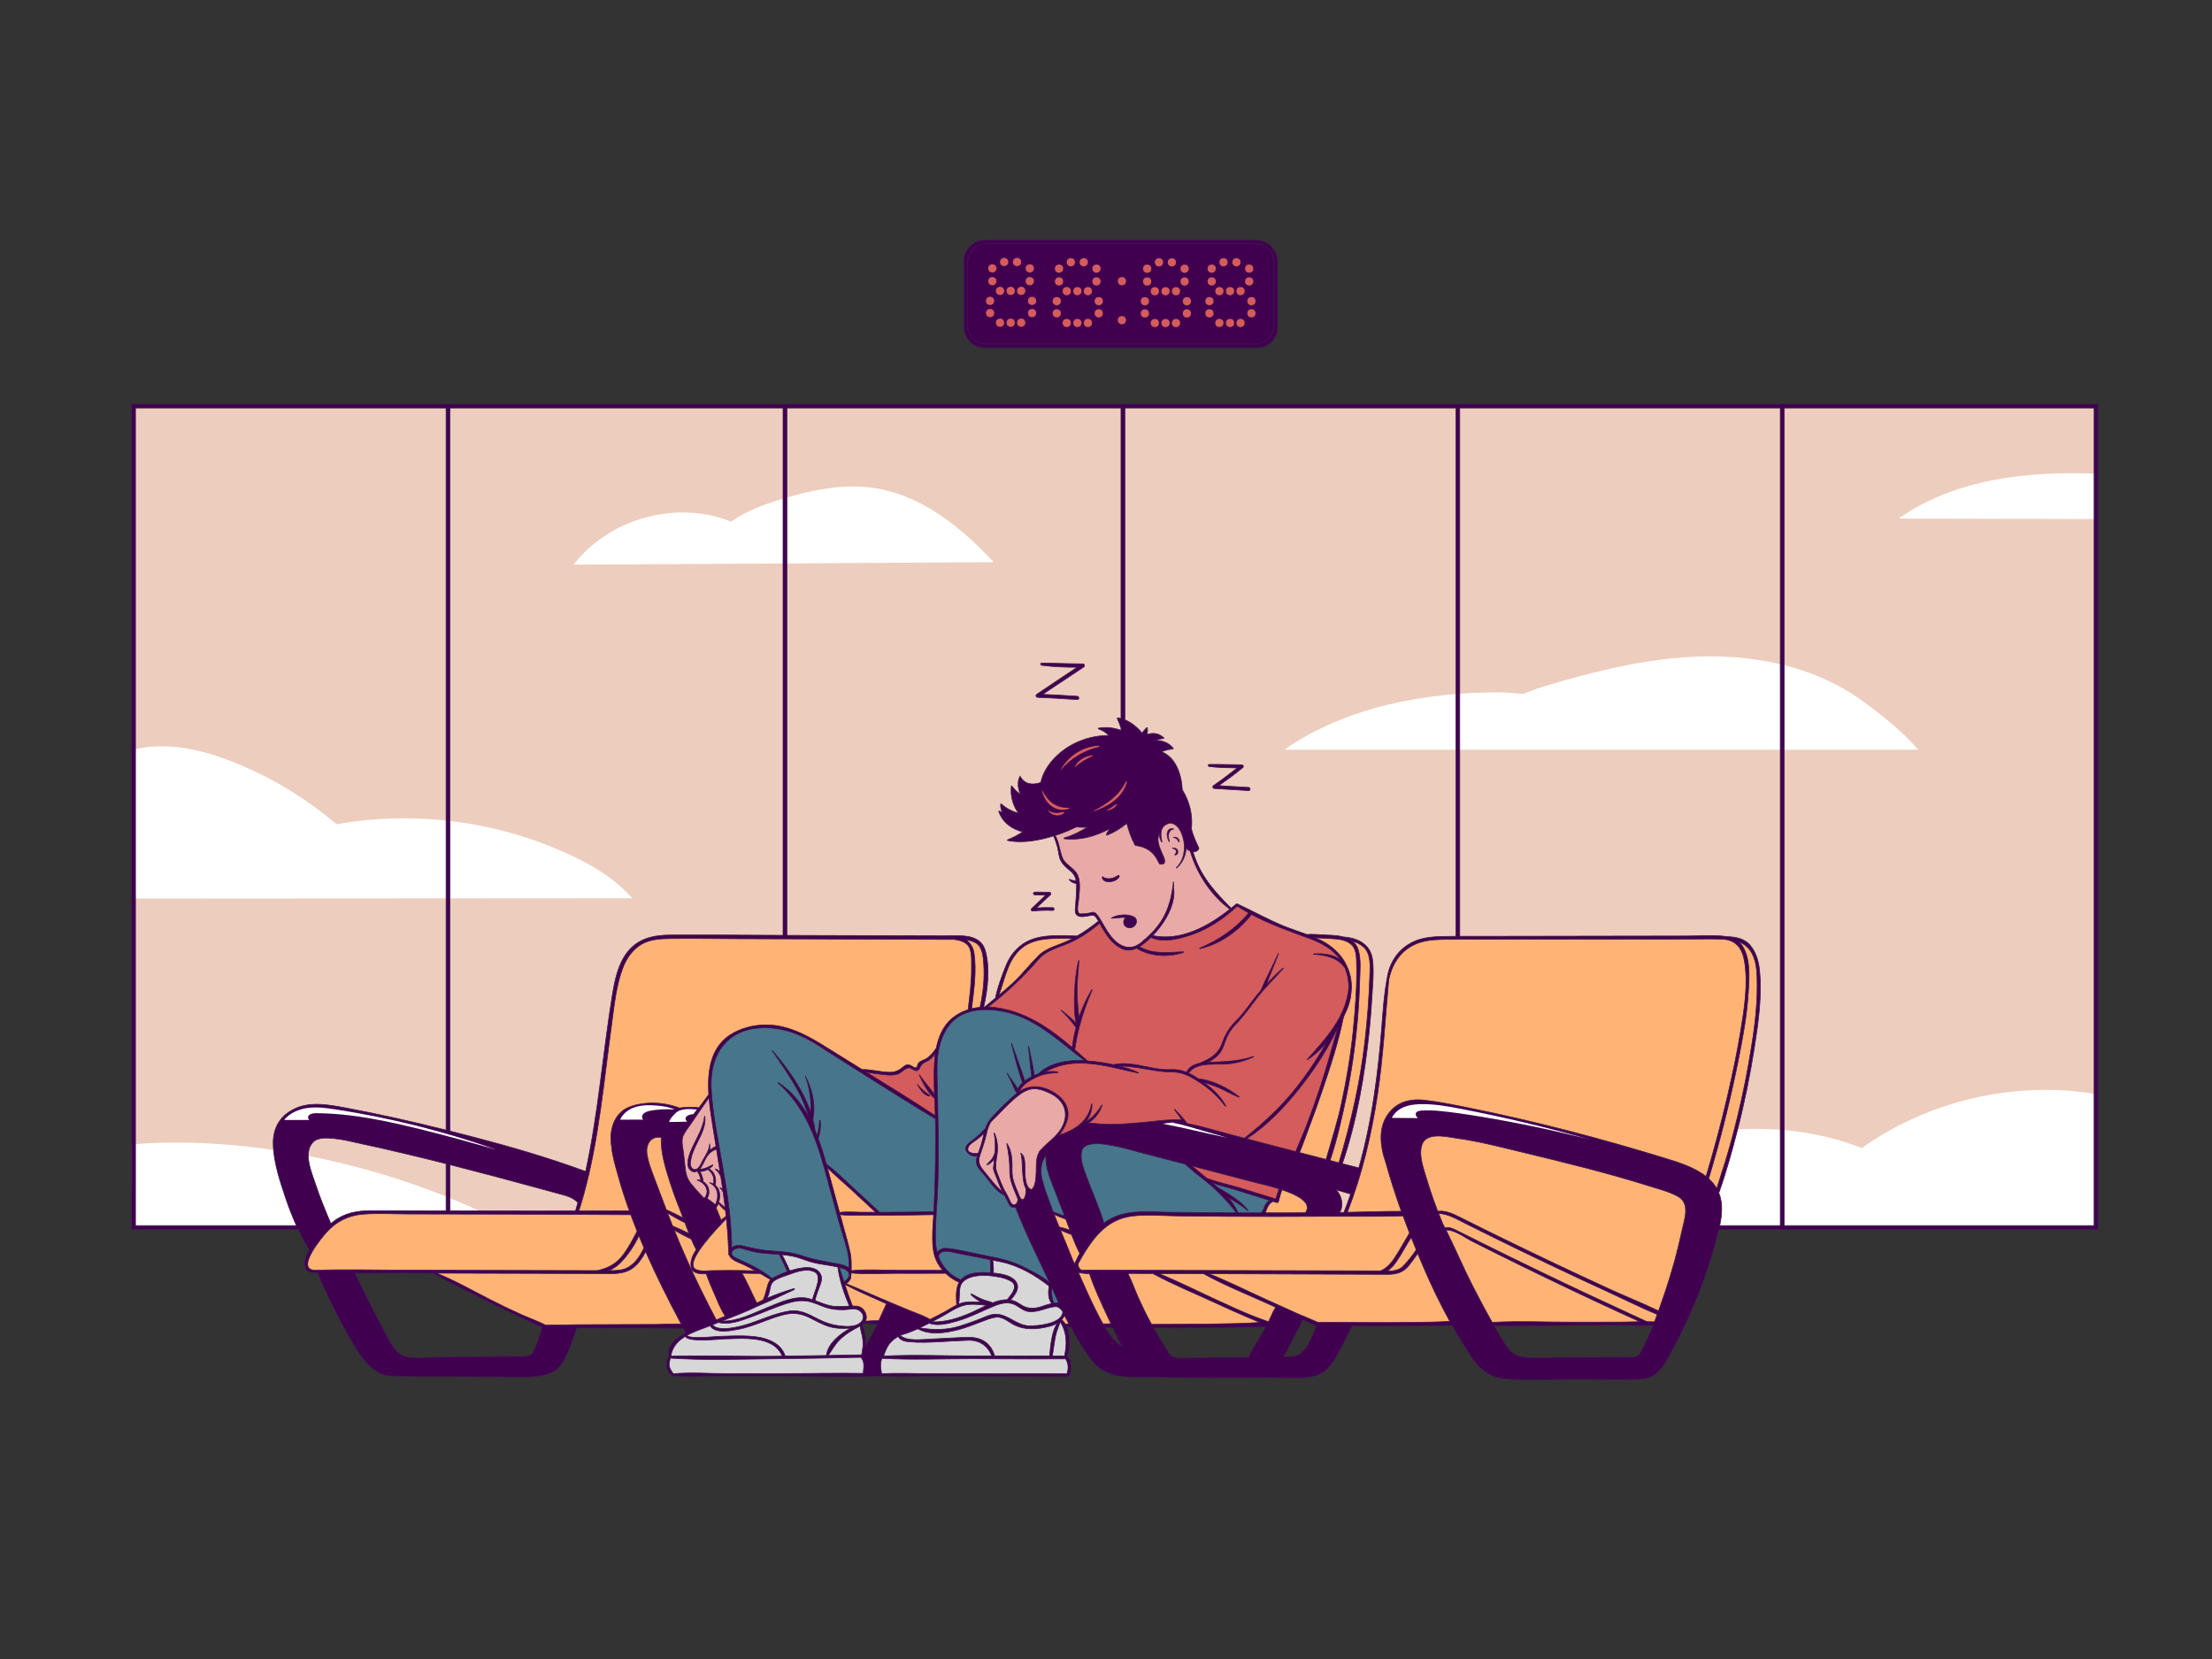 <?xml version="1.0" encoding="iso-8859-1"?>
<!-- Generator: Adobe Illustrator 23.0.0, SVG Export Plug-In . SVG Version: 6.00 Build 0)  -->
<svg version="1.1" xmlns="http://www.w3.org/2000/svg" xmlns:xlink="http://www.w3.org/1999/xlink" x="0px" y="0px"
	 viewBox="0 0 800 600" style="enable-background:new 0 0 800 600;" xml:space="preserve">
<rect x="0" y="0" width="800" height="600" fill="#333333" stroke="none"/>
<g id="Layer_3">
	<rect x="48.498" y="147.128" style="fill:#EDCDBD;" width="709.376" height="296.75"/>
	<path style="fill:#41004F;" d="M453.607,125h-96.48c-4.408,0-7.982-3.574-7.982-7.982V95.732c0-4.408,3.574-7.982,7.982-7.982
		h96.48c4.408,0,7.982,3.574,7.982,7.982v21.286C461.589,121.426,458.015,125,453.607,125z"/>
</g>
<g id="Layer_4">
	<path style="fill:#FFFFFF;" d="M48.019,271.155c12.33-3.119,25.42-0.012,37.202,4.777c13.236,5.38,25.602,12.894,36.475,22.163
		c28.307-5.023,58.128-1.145,84.209,10.952c8.442,3.915,16.647,8.79,22.75,15.815l-179.953,0.114L48.019,271.155z"/>
	<path style="fill:#FFFFFF;" d="M47.602,413.882c44.587-3.731,97.557,8.603,137.028,29.674l-135.893,0.323
		c-0.075-3.451-0.445-9.822-1.105-13.209L47.602,413.882z"/>
	<path style="fill:#FFFFFF;" d="M207.461,204.214c12.86-16.777,37.35-23.47,56.955-15.566c5.382-3.834,11.692-6.133,18.01-8.07
		c10.926-3.35,22.447-5.766,33.75-4.074c17.094,2.559,31.46,14.134,43.204,26.816L207.461,204.214z"/>
	<path style="fill:#FFFFFF;" d="M464.487,271.15c22.317-15.599,51.288-20.884,78.549-20.756c2.592,0.012,7.714,0.606,7.714,0.606
		s5.035-1.971,7.48-2.706c19.039-5.721,38.56-10.575,58.437-10.9c19.877-0.325,40.309,4.19,56.463,15.776
		c7.071,5.071,14.959,11.371,20.619,17.98H464.487z"/>
	<path style="fill:#FFFFFF;" d="M686.644,187.545c20.445-14.374,46.548-17.244,71.519-16.219l-0.042,16.398L686.644,187.545z"/>
	<path style="fill:#FFFFFF;" d="M543.805,443.613c11.349-12.106,26.672-21.268,42.361-26.675
		c28.061-9.67,59.549-12.601,87.168-1.732c24.031-17.08,54.862-24.293,83.976-19.647l0.012,48.054H543.805z"/>
</g>
<g id="Layer_5">
	<path style="fill:#FFB476;" d="M131.316,438.048l77.273,0.13c7.793-23.707,8.388-49.075,12.067-73.757
		c0.932-6.25,2.146-12.679,5.692-17.909s10.024-8.974,16.162-7.472l108.21-0.488c2.771,0.903,4.975,3.367,5.564,6.221
		c0.286,1.387,0.214,2.819,0.127,4.232c-0.467,7.61-1.312,15.197-2.533,22.723c2.057,0.029,3.701-1.822,4.372-3.767
		c0.671-1.945,1.58-4.71,2.062-6.711c0.496-2.062,0.583-3.307,1.362-5.28c1.041-2.636,1.704-5.431,3.031-7.935
		c3.12-5.889,10.741-10.021,17.358-9.223l94.25-0.261c1.821-0.009,5.208,0.258,7.938,0.573c3.25,0.375,5.855,0.78,8.062,2.125
		c4.416,2.691,3.982,9.721,3.562,14.875c-1.172,14.378-2.728,27.999-5.54,42.148c-2.81,14.142-7.251,27.959-13.207,41.09
		c2.851-0.537,5.769-0.712,8.664-0.522C497.278,413.764,499,386,500.947,357.878c0.264-3.811,1.131-7.662,3.035-10.974
		c3.151-5.483,9.885-8.657,16.12-7.6l101.065-0.532c12.834,0,13.206,5.79,14.127,10.297c0.92,4.508,0.583,9.812,0.024,14.378
		c-4.4,35.949-13.486,71.322-26.955,104.942c-1.04,2.597-2.153,5.255-4.122,7.243c-1.968,1.988-3.241,2.868-6.741,2.868L476,478.875
		c-0.835-0.447-2.533-1.93-3.369-2.377c-0.552-0.296-1.142-0.6-1.767-0.56c-0.445,0.028-0.858,0.228-1.263,0.415
		c-3.536,1.625-6.587,3.524-10.476,3.397l-145.292-1.417l-117.208,1.417c-13.709-5.207-27.336-12.466-40.015-19.835l-42.841-0.05
		c-1.477,0.009-2.768-0.779-3.102-2.282c-0.334-1.504,0.151-2.98,0.995-4.268c2.341-3.576,4.724-7.187,7.881-10.069
		C122.699,440.365,127.042,438.025,131.316,438.048z"/>
	<path style="fill:#E9AAA7;" d="M380.179,298.551c-0.255,1.693,0.959,3.205,1.63,4.78c1.074,2.521,0.815,5.541,2.292,7.849
		c1.195,1.868,3.339,2.952,4.595,4.779c1.31,1.906,1.483,4.367,1.341,6.675c-0.142,2.309-0.554,4.628-0.247,6.92
		c0.071,0.527,0.226,1.116,0.694,1.368c0.323,0.174,0.714,0.14,1.079,0.101c1.129-0.12,2.259-0.24,3.389-0.36
		c0.276-0.029,0.561-0.058,0.824,0.031c0.415,0.139,0.681,0.532,0.917,0.901c1.345,2.101,2.689,4.202,4.034,6.303
		c1.151,1.798,2.419,3.698,4.387,4.524c1.889,0.792,4.101,0.419,5.938-0.487c1.837-0.906,3.384-2.294,4.945-3.62
		c3.977,1.981,8.763,1.189,12.983-0.203c5.988-1.976,11.603-5.075,16.466-9.089c-5.698-5.723-11.59-11.76-14.003-19.467
		c-0.78-2.492-1.174-5.105-2.138-7.532c-2.191-5.516-7.223-9.588-12.811-11.585c-5.589-1.997-11.695-2.111-17.589-1.416
		c-6.164,0.727-12.512,2.472-16.997,6.763C381.107,296.552,380.344,297.456,380.179,298.551z"/>
	<path style="fill:#E9AAA7;" d="M353.623,411.264c2.007-1.645,3.411-3.889,5.023-5.922c2.123-2.679,4.635-5.021,7.135-7.351
		c2.24-2.087,4.692-4.278,7.73-4.66c2.55-0.321,5.084,0.71,7.282,2.042c1.591,0.963,3.123,2.143,4.028,3.768
		c1.526,2.741,0.95,6.246-0.561,8.994c-1.512,2.749-3.835,4.941-5.969,7.241c-0.904,0.974-1.791,1.991-2.359,3.192
		c-1.342,2.836-0.708,6.163-0.987,9.288c-0.086,0.96-0.313,2.004-1.074,2.596c-0.761,0.592-2.17,0.317-2.305-0.637
		c-0.075,1.24-0.157,2.512-0.67,3.644c-0.201,0.443-0.494,0.883-0.944,1.067c-0.45,0.185-1.073-0.004-1.201-0.474
		c-0.406,0.884-1.005,1.903-1.978,1.928c-0.743,0.019-1.361-0.589-1.715-1.242c-0.354-0.654-0.545-1.394-0.967-2.006
		c-0.433-0.63-1.076-1.078-1.68-1.546c-3.173-2.464-5.538-5.798-7.855-9.08c-0.335-0.475-0.676-0.961-0.847-1.517
		c-0.284-0.922-0.068-1.918,0.196-2.846c-0.838-0.026-1.698-0.056-2.471-0.378c-0.774-0.323-1.455-1.007-1.524-1.842
		c-0.067-0.817,0.447-1.569,1.033-2.142C351.757,412.581,352.743,411.985,353.623,411.264z"/>
	<path style="fill:#E9AAA7;" d="M245.464,413.919c0.055-1.89,0.156-3.818,0.844-5.578c1.927-4.924,7.821-7.225,10.267-11.912
		c2.176,13.715,4.353,27.429,6.529,41.144c-1.309-0.739-2.401-1.801-3.477-2.852c-0.089,0.463-0.292,0.904-0.588,1.271
		c-0.071,0.088-0.152,0.176-0.26,0.21c-0.201,0.064-0.404-0.077-0.576-0.199c-1.221-0.866-2.751-1.139-4.139-1.699
		c-3.65-1.474-6.208-4.953-7.431-8.694C245.408,421.868,245.349,417.854,245.464,413.919z"/>
	<path style="fill:#D45C5C;" d="M356.192,364.444c8.183-4.694,14.422-15.075,22.683-20.444c6.213-4.039,14.324-5.289,18.961-11.069
		c1.791,3.576,3.911,7.294,7.466,9.126c3.555,1.832,8.136,0.193,10.042-3.12c11.609,1.673,23.929-2.826,31.727-11.586
		c8.085,4.208,16.44,7.895,24.997,11.033c4.911,1.801,10.205,3.646,13.302,7.861c4.391,5.978,2.753,14.3,0.741,21.439
		c-6.415,22.775-14.674,45.024-24.53,66.535c-6.373-1.858-12.746-3.715-19.119-5.573c-1.752-0.511-3.518-1.027-5.132-1.88
		c-3.172-1.676-5.531-4.521-8.246-6.866c-10.118-8.738-24.771-10.119-37.998-8.178c-3.254,0.478-6.834,0.762-10.087,0.276
		c4.28-3.661,6.026-9.336,2.653-13.847s-10.368-6.098-15.091-3.028c0.125-4.375,14.513-11.661,23.645-11.099
		C383.307,373.211,370.109,366.035,356.192,364.444z"/>
	<path style="fill:#47758C;" d="M303.159,457.879c-7.264-1.609-13.875-3.073-21.138-4.682c1.092,2.295,2.184,4.591,3.276,6.886
		c-1.939,0.618-4.107,1.987-6.046,2.605c-4.375-3.062-8.882-4.961-13.312-7.438c-0.586-0.328-1.244-0.885-1.625-1.438
		c-0.495-0.718-0.22-2.18-0.24-3.053c-0.4-17.54-5.307-34.658-7.108-52.111c-0.567-5.498-0.79-11.249,1.342-16.348
		c2.571-6.149,8.65-10.684,15.278-11.395c7.742-0.832,15.102,3.148,21.835,7.06c14.543,8.451,28.908,17.206,43.084,26.259
		c0.106-5.84,0.212-11.68,0.318-17.521c0.093-5.113,0.275-10.532,3.069-14.815c2.849-4.368,8.083-6.796,13.284-7.172
		s10.382,1.078,15.174,3.136c8.517,3.659,16.523,9.11,22.558,16.146c-7.521-0.971-14.86,2.943-21.289,6.964
		c-4.054,2.536-2.595,3.768-3.617,4.702c-9.422,8.615-10.417,10.875-11.5,12.917c-1.131,2.132-4.066,3.184-5.708,5
		c-0.24,0.266-0.954,0.916-1.083,1.25c-0.708,1.827,1.762,3.087,4.46,2.674c-1.855,1.586-0.303,4.568,1.291,6.416
		c3.249,3.764,4.661,5.313,8.103,7.952c0.382,0.293,2.293,4.085,2.747,4.248c0.555,0.199,1.169,0.034,1.758,0.079
		c1.237,0.094,2.198,1.077,3.008,2.016c7.694,8.911,13.176,19.717,15.824,31.188c-1.733,1.678-3.733,2.512-5.905,1.965
		c-1.315-1.592-0.344-4.111-1.241-5.97c-0.452-0.937-1.326-1.59-2.183-2.18c-5.742-3.951-12.25-6.785-19.055-8.298
		c0.098,1.753-0.05,3.951,0.048,5.704c-3.885-0.245-7.596,0.47-10.735,2.773c-4.732-1.195-8.23-5.475-9.656-10.143
		s-1.087-9.688-0.352-14.513c-4.333,0.023-8.666,0.045-13,0.068c-2.273,0.012-4.719,0.766-6.82-0.101
		c-1.863-0.769-3.285-2.915-4.769-4.278c-4.952-4.55-9.904-9.1-14.855-13.649c2.909,11.495,6.049,22.224,8.958,33.719
		c0.413,1.632,0.597,4.082,0.35,5.746c-0.248,1.665-1.33,3.323-2.966,3.718C304.415,461.984,303.675,460.048,303.159,457.879z"/>
	<path style="fill:#D7D7D7;" d="M282.082,453.271c1.13,2.26,2.29,4.506,3.479,6.736c-1.429,0.5-2.835,1.067-4.21,1.7
		c-0.75,0.345-1.51,0.723-2.069,1.332c-1.408,1.536-1.109,3.981-2.063,5.833c-1.023,1.986-3.273,2.954-5.347,3.783
		c-8.099,3.24-16.124,6.665-24.066,10.271c-1.295,0.588-2.622,1.204-3.602,2.235c-1.343,1.411-1.855,3.395-2.318,5.287
		c-0.355,1.451-0.71,2.975-0.333,4.42c0.378,1.445,1.755,2.747,3.227,2.492l141.649-0.123c-0.313-4.52-0.625-9.039-0.938-13.559
		c-0.163-2.359-0.475-5.011-2.342-6.463c0.625-0.766,1.27-1.571,1.482-2.537c0.212-0.966-0.16-2.138-1.079-2.504
		c-0.762-0.304-1.654,0.013-2.433-0.245c-1.15-0.381-1.559-1.816-1.509-3.027c0.05-1.211,0.375-2.46-0.012-3.609
		c-0.404-1.198-1.494-2.014-2.55-2.71c-5.585-3.684-11.922-6.223-18.506-7.415c0.037,1.803,0.073,3.605,0.11,5.408
		c-2.23-0.241-4.5-0.113-6.689,0.377c-1.445,0.323-2.904,0.832-3.978,1.852c-2.31,2.195-2.109,5.869-1.737,9.034
		c-9.678,5.459-19.505,10.655-29.465,15.582c-1.244,0.616-2.801,1.21-3.933,0.406c0.857-2.875-2.5-5.842-1.48-8.664
		c0.225-0.622,0.648-1.157,0.881-1.776c0.577-1.535-0.285-3.455-1.814-4.045c-0.761-0.293-1.633-0.29-2.335-0.707
		c-0.869-0.516-1.271-1.542-1.605-2.496c-1.27-3.628-2.42-7.299-3.447-11.003c-0.12-0.432-0.253-0.889-0.585-1.189
		c-0.29-0.262-0.687-0.362-1.067-0.454C294.969,455.94,288.51,454.823,282.082,453.271z"/>
	<path style="fill:#47758C;" d="M411.649,411.674c-5.879-1.576-11.972-2.831-18.021-2.16c-3.484,0.387-6.882,1.41-10.078,2.849
		c-2.893,1.303-5.774,3.095-7.215,5.922c-1.574,3.087-1.134,6.786-0.46,10.185c0.653,3.291,1.59,6.725,3.99,9.069
		c2.141,2.091,5.205,3.026,8.195,3.139c2.94,0.11,6.451-0.269,8.249,2.059c0.142,0.184,0.274,0.387,0.473,0.508
		c0.448,0.274,1.022,0.035,1.494-0.196c3.853-1.886,8.011-3.146,12.263-3.716c3.629-0.486,7.303-0.472,10.964-0.457
		c11.707,0.049,23.414,0.097,35.122,0.146c0.697-2.09,1.976-3.983,3.656-5.408c-6.269-1.824-12.538-3.647-18.807-5.471
		c-2.07-0.602-4.165-1.215-6.019-2.314c-2.926-1.733-5.035-4.538-7.615-6.752C423.297,415.182,417.432,413.223,411.649,411.674z"/>
	<path style="fill:#D45C5C;" d="M329.058,385.699c0.989,0.065,1.809,0.836,2.79,0.981c0.119-0.852,0.678-1.587,1.339-2.138
		c0.661-0.551,1.429-0.955,2.148-1.427c1.361-0.895,2.553-2.047,3.494-3.377c-0.544,3.892-0.455,7.841-0.365,11.77
		c0.094,4.083,0.187,8.165,0.281,12.248c-0.235,0.154-0.546,0.048-0.802-0.066c-4.268-1.896-7.934-4.897-11.922-7.327
		c-1.817-1.107-3.703-2.097-5.548-3.157c-3.177-1.824-6.232-3.855-9.203-5.999c1.203-0.262,2.454-0.063,3.665,0.16
		c1.869,0.344,3.738,0.745,5.637,0.81c1.899,0.064,3.858-0.229,5.498-1.189C327.022,386.429,327.956,385.627,329.058,385.699z"/>
</g>
<g id="Layer_6">
	<circle style="fill:#D45C5C;" cx="363.167" cy="94.747" r="1.491"/>
	<circle style="fill:#D45C5C;" cx="367.836" cy="94.747" r="1.491"/>
	<circle style="fill:#D45C5C;" cx="358.893" cy="97.059" r="1.491"/>
	<circle style="fill:#D45C5C;" cx="372.44" cy="97.059" r="1.491"/>
	<circle style="fill:#D45C5C;" cx="372.44" cy="101.684" r="1.491"/>
	<circle style="fill:#D45C5C;" cx="358.893" cy="101.684" r="1.491"/>
	<circle style="fill:#D45C5C;" cx="361.677" cy="105.202" r="1.491"/>
	<circle style="fill:#D45C5C;" cx="369.327" cy="105.202" r="1.491"/>
	<circle style="fill:#D45C5C;" cx="365.535" cy="105.202" r="1.491"/>
	<circle style="fill:#D45C5C;" cx="358.071" cy="108.819" r="1.491"/>
	<circle style="fill:#D45C5C;" cx="373.262" cy="108.819" r="1.491"/>
	<circle style="fill:#D45C5C;" cx="358.071" cy="113.225" r="1.491"/>
	<circle style="fill:#D45C5C;" cx="373.262" cy="113.225" r="1.491"/>
	<circle style="fill:#D45C5C;" cx="361.677" cy="116.71" r="1.491"/>
	<circle style="fill:#D45C5C;" cx="365.535" cy="116.71" r="1.491"/>
	<circle style="fill:#D45C5C;" cx="369.327" cy="116.71" r="1.491"/>
	<circle style="fill:#D45C5C;" cx="405.758" cy="101.684" r="1.491"/>
	<circle style="fill:#D45C5C;" cx="405.758" cy="115.79" r="1.491"/>
	<circle style="fill:#D45C5C;" cx="387.29" cy="94.834" r="1.491"/>
	<circle style="fill:#D45C5C;" cx="391.959" cy="94.834" r="1.491"/>
	<circle style="fill:#D45C5C;" cx="383.016" cy="97.147" r="1.491"/>
	<circle style="fill:#D45C5C;" cx="396.562" cy="97.147" r="1.491"/>
	<circle style="fill:#D45C5C;" cx="396.562" cy="101.772" r="1.491"/>
	<circle style="fill:#D45C5C;" cx="383.016" cy="101.772" r="1.491"/>
	<circle style="fill:#D45C5C;" cx="385.8" cy="105.29" r="1.491"/>
	<circle style="fill:#D45C5C;" cx="393.45" cy="105.29" r="1.491"/>
	<circle style="fill:#D45C5C;" cx="389.658" cy="105.29" r="1.491"/>
	<circle style="fill:#D45C5C;" cx="382.194" cy="108.907" r="1.491"/>
	<circle style="fill:#D45C5C;" cx="397.384" cy="108.907" r="1.491"/>
	<circle style="fill:#D45C5C;" cx="382.194" cy="113.313" r="1.491"/>
	<circle style="fill:#D45C5C;" cx="397.384" cy="113.313" r="1.491"/>
	<circle style="fill:#D45C5C;" cx="385.8" cy="116.798" r="1.491"/>
	<circle style="fill:#D45C5C;" cx="389.658" cy="116.798" r="1.491"/>
	<circle style="fill:#D45C5C;" cx="393.45" cy="116.798" r="1.491"/>
	<circle style="fill:#D45C5C;" cx="419.162" cy="94.867" r="1.491"/>
	<circle style="fill:#D45C5C;" cx="423.831" cy="94.867" r="1.491"/>
	<circle style="fill:#D45C5C;" cx="414.887" cy="97.18" r="1.491"/>
	<circle style="fill:#D45C5C;" cx="428.434" cy="97.18" r="1.491"/>
	<circle style="fill:#D45C5C;" cx="428.434" cy="101.805" r="1.491"/>
	<circle style="fill:#D45C5C;" cx="414.887" cy="101.805" r="1.491"/>
	<circle style="fill:#D45C5C;" cx="417.671" cy="105.323" r="1.491"/>
	<circle style="fill:#D45C5C;" cx="425.321" cy="105.323" r="1.491"/>
	<circle style="fill:#D45C5C;" cx="421.529" cy="105.323" r="1.491"/>
	<circle style="fill:#D45C5C;" cx="414.065" cy="108.94" r="1.491"/>
	<circle style="fill:#D45C5C;" cx="429.256" cy="108.94" r="1.491"/>
	<circle style="fill:#D45C5C;" cx="414.065" cy="113.346" r="1.491"/>
	<circle style="fill:#D45C5C;" cx="429.256" cy="113.346" r="1.491"/>
	<circle style="fill:#D45C5C;" cx="417.671" cy="116.831" r="1.491"/>
	<circle style="fill:#D45C5C;" cx="421.529" cy="116.831" r="1.491"/>
	<circle style="fill:#D45C5C;" cx="425.321" cy="116.831" r="1.491"/>
	<circle style="fill:#D45C5C;" cx="442.506" cy="94.834" r="1.491"/>
	<circle style="fill:#D45C5C;" cx="447.175" cy="94.834" r="1.491"/>
	<circle style="fill:#D45C5C;" cx="438.232" cy="97.147" r="1.491"/>
	<circle style="fill:#D45C5C;" cx="451.778" cy="97.147" r="1.491"/>
	<circle style="fill:#D45C5C;" cx="451.778" cy="101.772" r="1.491"/>
	<circle style="fill:#D45C5C;" cx="438.232" cy="101.772" r="1.491"/>
	<circle style="fill:#D45C5C;" cx="441.016" cy="105.29" r="1.491"/>
	<circle style="fill:#D45C5C;" cx="448.666" cy="105.29" r="1.491"/>
	<circle style="fill:#D45C5C;" cx="444.874" cy="105.29" r="1.491"/>
	<circle style="fill:#D45C5C;" cx="437.41" cy="108.907" r="1.491"/>
	<circle style="fill:#D45C5C;" cx="452.6" cy="108.907" r="1.491"/>
	<circle style="fill:#D45C5C;" cx="437.41" cy="113.313" r="1.491"/>
	<circle style="fill:#D45C5C;" cx="452.6" cy="113.313" r="1.491"/>
	<circle style="fill:#D45C5C;" cx="441.016" cy="116.798" r="1.491"/>
	<circle style="fill:#D45C5C;" cx="444.874" cy="116.798" r="1.491"/>
	<circle style="fill:#D45C5C;" cx="448.666" cy="116.798" r="1.491"/>
</g>
<g id="Layer_2">
	<g>
		<g>
			<path style="fill:#41004F;stroke:#3F1B4F;stroke-width:0.25;stroke-miterlimit:10;" d="M422.932,304.295
				c-0.249-0.763-0.356-1.526-0.308-2.327c0.055-0.907,0.685-2.087,1.733-2.036c0.113,0.005,0.129-0.161,0.026-0.192
				c-0.99-0.291-1.78,0.183-2.122,1.128c-0.399,1.102,0.038,2.497,0.52,3.491C422.823,304.442,422.961,304.383,422.932,304.295z"/>
			<path style="fill:#41004F;stroke:#3F1B4F;stroke-width:0.25;stroke-miterlimit:10;" d="M424.395,302.896
				c0.895,0.078,1.556,0.671,1.858,1.499c0.049,0.134,0.268,0.123,0.261-0.035c-0.048-1.108-1.07-1.798-2.126-1.517
				C424.357,302.85,424.366,302.893,424.395,302.896z"/>
			<path style="fill:#41004F;stroke:#3F1B4F;stroke-width:0.25;stroke-miterlimit:10;" d="M424.061,306.688
				c-0.063,0.003-0.084,0.104-0.016,0.115c0.603,0.101,1.167,0.318,1.349,0.956c0.063,0.219,0.011,0.716-0.134,0.892
				c-0.118,0.143-0.251,0.19-0.343,0.363c-0.073,0.138,0.084,0.333,0.23,0.23c0.282-0.2,0.598-0.227,0.752-0.572
				c0.144-0.323,0.105-0.724,0.018-1.056C425.71,306.831,424.739,306.656,424.061,306.688z"/>
			<path style="fill:#41004F;stroke:#3F1B4F;stroke-width:0.25;stroke-miterlimit:10;" d="M404.819,316.98
				c0.089-0.255-0.24-0.513-0.465-0.357c-1.6,1.11-3.861,1.697-5.526,0.489c-0.117-0.085-0.227,0.055-0.212,0.163
				C398.978,319.965,404.121,318.978,404.819,316.98z"/>
			<path style="fill:#41004F;stroke:#3F1B4F;stroke-width:0.25;stroke-miterlimit:10;" d="M409.971,331.531
				c-2.246-1.113-5.929-0.754-8.06,0.493c-0.04,0.024-0.023,0.087,0.024,0.087c1.472-0.004,2.929-0.292,4.409-0.299
				c0.274-0.001,0.545,0.018,0.817,0.037c-0.345,0.274-0.624,0.668-0.715,1.092c-0.434,2.013,1.374,3.057,3.058,2.452
				C411.115,334.815,411.758,332.417,409.971,331.531z"/>
			<path style="fill:#41004F;stroke:#3F1B4F;stroke-width:0.25;stroke-miterlimit:10;" d="M331.778,392.315
				c1.148,1.7,2.065,3.551,4.201,4.131c0.258,0.07,0.41-0.293,0.181-0.428c-1.619-0.956-3.123-2.3-4.296-3.769
				C331.825,392.201,331.744,392.264,331.778,392.315z"/>
			<path style="fill:#41004F;stroke:#3F1B4F;stroke-width:0.25;stroke-miterlimit:10;" d="M373.441,329.494
				c2.435-0.243,4.862-0.312,7.306-0.206c0.659,0.029,0.658-0.999,0-1.023c-1.975-0.073-3.946-0.037-5.915,0.099
				c1.676-1.602,3.339-3.227,5.085-4.746c0.378-0.329,0.065-0.941-0.392-0.946c-1.145-0.013-2.291-0.035-3.436-0.029
				c-0.91,0.005-2.247-0.202-2.365,0.407c-0.01,0.054-0.01,0.097,0,0.149c0.118,0.648,0.98,0.429,1.792,0.464
				c0.895,0.039,1.79,0.057,2.685,0.079c-1.676,1.658-3.417,3.257-5.123,4.88C372.776,328.91,372.987,329.539,373.441,329.494z"/>
			<path style="fill:#41004F;stroke:#3F1B4F;stroke-width:0.25;stroke-miterlimit:10;" d="M451.566,284.784
				c-3.593-0.215-7.186-0.429-10.778-0.645c2.981-2.084,5.896-4.255,8.717-6.555c0.409-0.333,0.059-0.994-0.412-0.994
				c-3.905,0.002-7.814-0.191-11.718-0.133c-0.521,0.008-0.493,0.732,0,0.789c3.334,0.385,6.704,0.454,10.062,0.49
				c-2.781,2.227-5.625,4.366-8.564,6.383c-0.47,0.322-0.291,1.022,0.286,1.056c4.136,0.248,8.271,0.5,12.407,0.75
				C452.301,285.969,452.296,284.828,451.566,284.784z"/>
			<path style="fill:#41004F;stroke:#3F1B4F;stroke-width:0.25;stroke-miterlimit:10;" d="M391.61,240.086
				c-4.953,0-9.894-0.238-14.844-0.304c-0.556-0.007-0.516,0.767,0,0.836c4.227,0.562,8.528,0.707,12.801,0.709
				c-4.869,3.259-9.743,6.512-14.613,9.77c-0.491,0.328-0.304,1.078,0.299,1.104c4.789,0.201,9.573,0.48,14.354,0.811
				c0.774,0.054,0.77-1.152,0-1.203c-4.175-0.277-8.353-0.501-12.532-0.701c4.95-3.288,9.896-6.582,14.849-9.866
				C392.425,240.91,392.252,240.086,391.61,240.086z"/>
			<path style="fill:#41004F;stroke:#3F1B4F;stroke-width:0.25;stroke-miterlimit:10;" d="M645.26,146.17v-0.114h-1.396v0.114
				H47.602v298.479h60.268c1.211,2.539,2.533,5.025,3.986,7.433c-0.18,0.281-0.361,0.562-0.538,0.845
				c-1.478,2.361-2.112,7.824,2.199,7.262c0.001,0,0.001-0.001,0.001-0.001c0.432,0.019,0.864,0.023,1.295,0.04
				c3.347,8.089,7.394,16.187,11.738,23.783c2.796,4.89,7.619,13.179,14.128,13.532c0.003,0,0.005,0.002,0.008,0.002
				c7.148,0.521,14.359,0.317,21.524,0.352c7.175,0.035,14.35,0.061,21.524,0.09c5.408,0.022,11.862,0.67,16.755-2.104
				c2.193-1.243,3.38-3.724,4.434-5.888c1.486-3.048,2.531-6.305,3.598-9.516c0.021-0.063,0.019-0.118,0.021-0.174
				c0.243-0.003,0.494-0.013,0.733-0.013c4.61,0.007,9.22,0.015,13.83,0.022s9.22,0.012,13.83,0.017
				c3.357,0.004,6.862,0.238,10.282,0.12c0.285,0.534,0.568,1.069,0.855,1.602c-3.609,1.816-6.984,4.435-6.237,8.547
				c-1.255,1.805-1.094,5.58,1.01,6.655c0.016,0.156,0.121,0.306,0.337,0.328c6.204,0.631,12.7,0.102,18.938,0.113
				c6.313,0.012,12.626,0.019,18.938,0.044c12.69,0.05,25.495,0.491,38.178-0.021c5.403,0.335,10.891,0.073,16.3,0.076
				c5.618,0.004,11.236,0.008,16.854,0.026c11.22,0.037,22.441,0.05,33.661,0.069c0.257,0.077,0.58-0.008,0.7-0.329
				c0.6-1.605,0.719-3.213,0.379-4.89c-0.128-0.632-0.446-1.429-0.991-1.835c-0.024-0.109-0.078-0.211-0.169-0.281
				c1.053-2.868,1.278-7.504-0.158-10.733c0.307,0.027,0.63,0.002,0.953,0.011c0.155,0.005,0.313,0.019,0.471,0.032
				c0.062,0.101,0.117,0.207,0.179,0.307c1.476,2.871,3.148,5.645,4.923,8.319c1.734,2.612,4.072,6.084,7.179,7.33
				c4.491,2.801,11.228,2.142,16.2,2.247c10.173,0.214,20.349,0.258,30.524,0.243c4.924-0.007,9.848-0.033,14.771-0.064
				c4.337-0.027,9.09,0.477,13.367-0.34c3.475-0.664,5.778-2.521,7.728-5.407c2.698-3.994,4.669-8.618,6.892-12.886
				c0.004-0.007,0.003-0.013,0.006-0.02c0.273,0.001,0.547,0.001,0.819,0.004c4.66,0.044,9.32,0.035,13.98,0.01
				c4.66-0.025,9.32-0.086,13.979-0.171c2.439-0.045,4.927-0.008,7.407-0.054c1.577,2.789,3.228,5.534,4.939,8.242
				c1.756,2.779,3.485,5.741,6.086,7.819c0.074,0.059,0.152,0.091,0.23,0.108c2.244,2.066,5.659,2.99,8.818,3.235
				c8.026,0.622,16.296,0.067,24.346,0.062c7.981-0.005,16.043,0.322,24.014-0.061c6.686-0.321,9.13-6.795,11.916-11.934
				c7.055-13.01,12.346-26.964,15.891-41.325c0.073-0.294,0.143-0.588,0.212-0.882H758.77V147.565h0.01v-1.396H645.26z
				 M406.824,147.565h119.715v191.061c-1.615,0.007-3.229,0.021-4.842,0.057c-3.515,0.079-7.297,0.406-10.525,1.914
				c-5.416,2.53-8.724,7.563-9.493,13.267c-1.2,6.206-1.542,12.502-2.048,18.804c-0.619,7.701-1.451,15.385-2.579,23.028
				c-1.328,8.997-3.15,17.937-5.612,26.694c-1.989-0.509-3.975-1.027-5.962-1.543c5.282-15.484,8.086-31.992,9.755-48.197
				c0.453-4.4,0.779-8.812,1.03-13.227c0.227-3.988,0.631-8.107,0.176-12.089c-0.673-5.888-5.397-8.094-10.611-8.483
				c-0.377-0.102-0.757-0.192-1.139-0.264c-1.957-0.37-3.995-0.369-5.976-0.478c-1.998-0.111-4.063-0.314-6.068-0.146
				c-2.779-1.028-5.618-1.936-8.335-3.037c-5.75-2.33-11.093-5.386-16.714-7.962c-0.14-0.098-0.335-0.123-0.502,0.017
				c-0.6,0.505-1.215,1.007-1.839,1.505c-3.997-4.091-7.812-7.983-10.68-13.035c-1.338-2.357-2.352-4.813-3.111-7.341
				c0.836,0.079,1.616-0.328,2.076-1.054c0.091-0.143,0.078-0.275,0.017-0.382c-0.004-0.011-0.003-0.023-0.008-0.034
				c-1.054-2.3-2.059-4.43-2.659-6.873c0.57-4.881-0.677-9.969-3.293-14.115c-0.246-5.57-2.407-11.779-7.485-13.757
				c1.229-0.538,2.575-0.9,4.121-1.028c0.029-0.002,0.052-0.018,0.073-0.036c0.037-0.019,0.058-0.049,0.057-0.089
				c0.013-0.059-0.012-0.117-0.081-0.136c-1.505-1.971-4.117-2.943-6.597-2.807c0.972-0.345,2.019-0.599,3.174-0.729
				c0.137-0.015,0.195-0.232,0.035-0.261c-0.006-0.001-0.013-0.001-0.019-0.002c-1.913-1.725-4.013-1.866-6.008-1.158
				c0.14-0.806,0.203-1.617,0.093-2.418c-0.009-0.069-0.067-0.086-0.121-0.072c-0.043-0.019-0.094-0.023-0.133,0.015
				c-0.606,0.589-1.16,1.243-1.659,1.944c-1.728-2.06-3.835-3.821-6.225-4.796V147.565z M483.21,430.297
				c1.757,0.517,3.514,1.035,5.275,1.542c-0.764,2.225-1.561,4.44-2.422,6.631c-0.519,0.012-1.038,0.025-1.557,0.035
				C486.061,435.996,485.279,432.409,483.21,430.297z M385.705,441.583c0.418,1.101,0.826,2.214,1.239,3.328
				c-1.281-0.488-2.611-0.871-3.878-1.161c-0.62-1.504-1.224-3.013-1.814-4.528c1.372,0.637,2.776,1.205,4.202,1.71
				C385.537,441.15,385.622,441.366,385.705,441.583z M303.582,484.641c2.11-2.13,4.788-3.694,7.447-5.029
				c0.019-0.01,0.028-0.024,0.044-0.034c0.006-0.003,0.012-0.004,0.018-0.007c0.28,1.671,0.756,3.297,0.957,4.992
				c0.097,0.816,0.071,1.636,0.042,2.455c-0.01,0.276-0.43,2.811-0.45,2.969c-4.045,0.076-8.089,0.151-12.134,0.224
				C300.882,488.35,301.904,486.335,303.582,484.641z M298.88,490.222c-4.962,0.089-9.924,0.161-14.886,0.224
				c-1.718-5.305-7.692-6.865-12.675-7.201c-3.715-0.25-7.507-0.051-11.226,0.058c-1.272,0.037-11.009,1.108-11.612-0.345
				c2.602-1.452,5.655-2.445,8.322-3.473c1.869,2.967,7.561,1.805,10.329,1.265c5.56-1.085,10.66-3.825,16.14-5.223
				c3.407-0.87,6.271-0.554,9.414,0.963c2.32,1.12,4.462,2.407,6.927,3.203c2.47,0.797,5.098,0.86,7.661,0.66
				c0.116-0.009,0.228-0.021,0.343-0.03C303.662,482.528,299.372,485.925,298.88,490.222z M310.74,478.709
				c-0.227,0.152-0.474,0.277-0.73,0.39c-0.041,0.019-0.08,0.037-0.121,0.056c-2.005,0.823-4.749,0.561-6.71,0.295
				c-2.494-0.338-4.809-1.133-7.056-2.256c-3.402-1.7-6.557-3.646-10.526-3.052c-4.417,0.66-8.535,2.41-12.705,3.93
				c-2.25,0.82-4.533,1.495-6.884,1.954c-2.098,0.41-6.713,1.13-8.317-0.888c0.012-0.005,0.025-0.01,0.037-0.015
				c0.694-0.283,1.391-0.562,2.09-0.84c0.011,0.004,0.018,0.011,0.03,0.014c3.934,0.921,7.867-0.563,11.541-1.9
				c4.431-1.613,8.705-3.604,13.219-4.99c2.482-0.762,4.955-1.261,7.546-0.794c2.292,0.413,4.454,1.563,6.659,2.28
				c1.934,0.63,3.992,0.815,6.014,0.81c0.991-0.003,1.98-0.15,2.964-0.273l0.487-0.055
				C311.427,473.066,313.935,476.562,310.74,478.709z M227.606,400.366c-5.729,2.233-7.411,8.795-6.42,14.371
				c0.299,3.592,1.498,7.259,2.375,10.496c1.158,4.279,2.546,8.497,4.053,12.67c-6.315,0-12.329,0.024-18.271,0.044
				c1.378-4.242,2.528-8.549,3.543-12.889c0.177-0.195,0.25-0.459,0.157-0.683c2.337-10.173,3.86-20.549,5.213-30.877
				c1.049-8.011,1.985-16.037,3.087-24.041c0.908-6.595,1.591-13.454,4.032-19.699c1.193-3.051,3.102-5.807,5.781-7.719
				c3.26-2.327,7.488-2.543,11.345-2.594c8.175-0.108,16.362,0.043,24.538,0.068c16.573,0.051,33.146,0.107,49.719,0.162
				l28.338,0.093c1.593,0.237,3.115,0.509,4.478,1.625c2.127,1.742,1.743,5.698,1.785,8.149c0.089,5.196-0.595,10.392-1.227,15.538
				c-0.004,0.03,0.006,0.051,0.006,0.078c-2.121,0.674-4.119,1.713-5.877,3.201c-3.194,2.703-4.836,6.673-5.653,10.755
				c-0.014,0.015-0.03,0.023-0.043,0.041c-0.954,1.353-1.882,2.579-3.25,3.535c-0.993,0.694-2.101,0.832-3.027,1.643
				c-0.576,0.505-0.287,2.325-1.62,1.733c-0.934-0.414-1.266-0.943-2.324-0.987c-0.475-0.02-1.171,0.378-1.518,0.665
				c-1.684,1.393-2.962,2.077-5.182,2.047c-3.296-0.044-6.561-1.048-9.864-0.992c-3.833-2.367-7.664-4.735-11.48-7.122
				c-5.426-3.394-10.879-6.801-17.173-8.298c-5.854-1.393-12.302-0.734-17.635,2.066c-8.43,4.427-9.736,13.508-9.16,22.396
				c-1.197,1.58-2.373,3.168-3.525,4.775c-2.256-0.319-4.72-0.233-7.123,0.109C240.129,398.496,232.919,398.295,227.606,400.366z
				 M232.906,451.28c-1.32,2.791-2.924,5.432-5.68,7.047c-2.065,1.21-4.648,1.209-6.991,1.204c1.794-0.767,3.419-2.001,4.721-3.415
				c2.358-2.562,4.622-5.864,6.107-9.228C231.665,448.358,232.278,449.822,232.906,451.28z M373.131,389.351
				c-0.778,0.393-1.668,0.92-2.496,1.549c-1.478-4.53-3.162-8.986-4.721-13.488c-0.028-0.08-0.149-0.049-0.128,0.035
				c1.178,4.765,2.389,9.5,4.024,14.133c0.001,0.002,0.002,0.002,0.002,0.004c-0.738,0.674-1.363,1.436-1.713,2.264
				c-0.383-0.73-0.905-1.414-1.339-2.071c-0.815-1.232-1.673-2.432-2.505-3.652c-0.028-0.041-0.092-0.005-0.067,0.039
				c0.723,1.284,1.368,2.618,1.981,3.958c0.489,1.069,0.871,2.311,1.634,3.223c0,0.02-0.003,0.039-0.002,0.058
				c-1.664,1.252-3.187,2.779-4.662,4.18c-1.166,1.107-2.335,2.269-3.412,3.504c-1.523,1.417-2.712,3.072-3.366,5.101
				c-1.478,1.506-2.896,2.878-4.6,4.181c-0.871,0.666-2.541,1.688-2.524,2.997c0.024,1.779,2.636,3.244,4.26,2.653
				c-0.123,0.406-0.24,0.814-0.332,1.229c-0.558,2.525,1.883,4.489,3.289,6.218c1.983,2.44,3.865,5.488,6.823,6.834
				c0.377,0.655,0.754,1.312,1.076,1.999c0.315,0.671,0.703,1.897,1.5,2.198c0.558,0.211,1.02,0.205,1.409,0.071
				c3.55,9.246,8.064,18.214,12.262,27.203c-2.97-2.406-6.455-4.122-9.868-5.811c-4.083-2.02-8.22-2.851-12.664-3.727
				c-4.829-0.952-9.712-2.233-14.604-2.776c-1.234-0.137-2.733,0.449-3.435,1.441c-0.388-1.487-0.593-3.06-0.619-4.685
				c-0.107-6.658,0.668-13.397,0.871-20.057c0.409-13.372-0.034-26.685-0.307-40.05c-0.13-6.359,0.665-12.972,4.949-17.971
				c4.286-5,11.55-5.503,17.613-4.573c12.493,1.915,21.146,10.778,30.807,18.04c-0.09-0.006-0.182-0.016-0.271-0.021
				c-5.534-0.328-12.274,0.685-16.401,4.748c-0.513,0.169-1.012,0.367-1.501,0.579c-0.568-3.513-1.305-7.003-2.006-10.491
				c-0.016-0.081-0.154-0.064-0.146,0.02C372.299,382.078,372.626,385.728,373.131,389.351z M355.56,470.028
				c-1.427-0.559-2.758-1.332-4.114-2.041c-0.187-0.098-0.381,0.139-0.227,0.294c0.931,0.942,2.258,1.928,3.686,2.654
				c-1.803-0.096-3.613-0.116-5.374-0.001c-0.997,0.065-1.94,0.344-2.851,0.731c0.456-1.949,0.156-3.977,0.521-5.961
				c0.548-2.975,3.737-3.96,6.312-4.284c2.706-0.341,5.518-0.024,8.169,0.52c1.312,0.269,2.547,0.681,3.735,1.307
				c3.371,1.775,0.085,5.263-1.177,6.817c-0.219-0.002-0.442-0.001-0.677,0.013c-1.527,0.089-3.07,0.52-4.597,1.103
				C357.893,470.674,356.672,470.463,355.56,470.028z M356.837,472.077c-1.888,0.867-3.727,1.85-5.446,2.598
				c-4.519,1.965-9.395,3.615-14.37,3.369c1.07-0.562,2.125-1.123,3.148-1.659c2.795-1.463,5.573-3.599,8.658-4.344
				C351.328,471.438,354.155,471.841,356.837,472.077z M307.585,453.521c-0.695-3.465-1.747-6.871-2.671-10.28
				c-0.36-1.326-0.721-2.652-1.08-3.978c2.417,0.413,5.007,0.2,7.442,0.218c2.971,0.022,5.943,0.026,8.915,0.022
				c5.823-0.009,11.647-0.077,17.469-0.188c-0.061,1.18-0.118,2.361-0.186,3.541c-0.189,3.304-0.406,6.56,0.174,9.838
				c0.449,2.538,1.64,4.83,3.295,6.736c-5.283-0.041-10.566-0.017-15.849-0.018c-5.675-0.001-11.58-0.446-17.235,0.143
				C307.923,457.566,307.89,455.04,307.585,453.521z M267.487,455.604c-0.475-0.189-0.938-0.407-1.387-0.652
				c-1.118-0.585-1.538-1.236-1.503-1.819c0-0.006,0-0.013,0-0.019c0.101-1.286,2.429-2.231,4.418-1.375
				c1.126,0.294,2.229,0.64,3.365,0.899c2.075,0.474,4.199,0.67,6.318,0.827c1.087,0.081,2.171,0.154,3.252,0.243
				c0.217,0.863,0.719,1.65,1.106,2.452c0.593,1.232,1.117,2.498,1.716,3.726c-1.914,0.665-3.78,1.497-5.435,2.406
				c-0.032,0.018-0.053,0.046-0.084,0.065C275.734,459.489,271.638,457.406,267.487,455.604z M278.691,462.793
				c-0.569,0.594-0.874,1.414-1.1,2.196c-0.537,1.857-0.807,3.475-1.611,5.16c-0.772,0.348-1.526,0.714-2.27,1.09
				c-1.587-3.048-3.262-7.158-5.352-10.757c2.161,0.024,4.323,0.06,6.484,0.107c0.025,0.001,0.042-0.009,0.065-0.012
				C276.169,461.314,277.425,462.061,278.691,462.793z M279.604,452.44c-3.878-0.215-7.417-0.926-11.155-1.907
				c-1.421-0.373-2.882-0.121-3.827,0.788c0.024-12.459-2.5-24.91-4.604-37.128c-1.197-6.95-2.547-13.989-2.793-21.049
				c-0.248-7.112,1.864-14.381,8.089-18.418c5.554-3.601,13.058-3.606,19.23-1.93c6.448,1.751,12.15,5.862,17.743,9.362
				c11.976,7.495,23.839,15.228,35.988,22.441c0.028,0.989,0.066,1.98,0.074,2.965c0.065,7.846-0.05,15.693-0.323,23.534
				c-0.083,2.375-0.19,4.748-0.308,7.121c-5.842,0.114-11.684,0.183-17.526,0.202c-0.699,0.002-1.399-0.004-2.098-0.004
				c-3.269-3.093-6.577-6.145-9.895-9.186c-3.044-2.789-6.04-5.76-9.34-8.251c-0.857-3.041-1.805-6.154-2.936-9.215
				c0.707-2.09,0.974-4.244,0.785-6.448c-0.018-0.208-0.325-0.214-0.328,0c-0.023,1.841-0.334,3.591-0.901,5.304
				c-0.227-0.585-0.439-1.176-0.681-1.755c-0.183-1.359-0.457-2.708-0.809-4.044c1.147-5.207-0.313-11.137-2.724-15.674
				c-0.008-0.016-0.035-0.005-0.029,0.012c1.081,2.927,1.747,5.95,1.969,9.064c0.094,1.314,0.043,2.598-0.055,3.878
				c-2.838-8.238-8.415-15.894-13.804-22.174c-0.043-0.05-0.13,0.016-0.092,0.071c3.305,4.754,6.636,9.507,9.399,14.605
				c1.671,3.084,2.88,6.215,3.866,9.442c-2.669-4.987-6.161-9.417-11.024-12.515c-0.097-0.062-0.211,0.083-0.123,0.16
				c9.465,8.248,13.661,19.535,16.921,31.34c1.712,6.202,3.368,12.42,5.05,18.63c0.843,3.113,2.201,7.116,3.011,10.237
				c0.661,2.548,0.75,4.542,0.669,6.686c-1.475-1.261-4.393-1.567-5.79-1.829c-3.772-0.708-7.386-1.295-11.026-2.563
				C286.737,452.985,283.249,452.642,279.604,452.44z M254.261,427.301c0.038-0.073,0.061-0.156,0.044-0.255
				c-0.163-0.959-0.5-2.46-1.254-3.353c0.96,0.024,2.03-0.279,2.96-0.777c0.536,0.486,1.05,0.933,1.466,1.579
				c0.696,1.08,0.795,2.457,0.506,3.677c-0.372-0.199-0.787-0.361-1.258-0.466c-0.07-0.016-0.122,0.088-0.051,0.121
				c3.151,1.484,3.47,5.03,2.031,7.845c-0.945-0.769-1.93-1.534-2.943-2.21C257.072,431.187,256.367,428.53,254.261,427.301z
				 M258.729,422.921c1.069,0.758,1.601,1.688,1.982,2.764c0.232,1.515,0.453,3.032,0.669,4.549
				c-0.268-0.281-0.584-0.525-0.964-0.711c-0.082-0.04-0.144,0.069-0.071,0.121c0.561,0.403,0.915,0.943,1.174,1.539
				c0.258,1.846,0.502,3.694,0.725,5.545c-0.232-0.185-0.466-0.367-0.691-0.554c-0.538-0.447-1.043-0.958-1.607-1.378
				c0.705-2.246,0.441-4.809-1.316-6.207c0.046-0.045,0.084-0.1,0.101-0.18c0.436-2.02-0.306-4.837-2.378-5.695
				c0.596-0.366,1.119-0.803,1.475-1.289c0.066-0.09-0.057-0.178-0.139-0.139c-0.891,0.429-1.714,0.928-2.658,1.249
				c-0.657,0.223-1.336,0.257-2.007,0.35c0.185-0.199,0.361-0.418,0.516-0.67c0.772-1.253,1.343-2.657,2.078-3.954
				c0.557-0.67,1.053-1.288,1.787-1.809c0.514-0.365,1.145-0.591,1.692-0.91c0.453,2.785,0.9,5.566,1.335,8.347
				c-0.418-0.526-0.959-0.928-1.656-1.083C258.705,422.791,258.671,422.88,258.729,422.921z M258.976,436.602
				c0.106-0.015,0.208-0.073,0.279-0.194c0.219-0.373,0.396-0.774,0.552-1.186c0.326,0.445,0.722,0.848,1.1,1.24
				c0.444,0.46,0.918,0.98,1.462,1.357c0.079,0.686,0.162,1.372,0.235,2.059c-0.634,0.414-1.236,0.9-1.825,1.414
				c-0.229-0.762-0.595-1.51-0.877-2.236c-0.316-0.815-0.627-1.636-0.984-2.434C258.938,436.615,258.959,436.613,258.976,436.602z
				 M337.947,395.797c-1.638-2.417-3.767-4.576-5.348-7.028c-0.055-0.085-0.179-0.011-0.135,0.079
				c1.419,2.882,3.027,6.286,5.543,8.43c0.086,2.074,0.171,4.145,0.24,6.212c-8.247-5.419-16.646-10.622-25.05-15.811
				c2.514,0.598,5.214,0.831,7.707,1.096c1.275,0.136,2.49,0.04,3.723-0.291c1.372-0.369,3.126-2.831,4.589-2.191
				c1.471,0.643,2.654,1.841,3.509-0.231c0.819-1.984,2.359-1.829,3.751-3.033c0.675-0.583,1.251-1.23,1.792-1.911
				c-0.149,1.077-0.25,2.15-0.314,3.195C337.722,388.114,337.801,391.954,337.947,395.797z M316.692,438.416
				c-1.805-0.002-3.611,0.001-5.416-0.009c-2.508-0.014-5.161-0.296-7.648,0.099c-1.422-5.256-2.84-10.514-4.279-15.766
				c-0.038-0.139-0.08-0.282-0.118-0.422c2.628,2.655,5.537,5.08,8.286,7.594C310.595,432.726,313.643,435.572,316.692,438.416z
				 M339.39,454.308c0.755-2.795,4.525-1.529,6.585-1.122l5.847,1.156c2.102,0.416,4.205,0.827,6.308,1.243
				c-0.044,0.703,0.081,1.433,0.112,2.132c0.039,0.87-0.03,1.741-0.017,2.609c-0.41-0.028-0.801-0.051-1.159-0.072
				c-2.802-0.168-6.663-0.007-8.904,1.982c-0.236,0.209-0.44,0.431-0.632,0.659c-0.029-0.019-0.051-0.043-0.086-0.057
				C343.358,461.133,340.728,458.063,339.39,454.308z M367.354,463.449c-1.587-2.172-5.172-2.79-8.111-3.045
				c0.106-0.89,0.062-1.794,0.007-2.688c-0.039-0.626-0.082-1.327-0.259-1.958c1.06,0.211,2.121,0.419,3.18,0.639
				c6.091,1.262,12.402,4.842,17.282,8.769c-0.456,2.266-0.348,4.71,0.906,6.26c-1.153,0.257-2.269,0.638-3.207,0.965
				c-2.907,1.014-5.479,1.177-8.108-0.626c-1.233-0.845-2.311-1.375-3.57-1.59C367.159,468.229,369.096,465.834,367.354,463.449z
				 M380.388,465.831c0.033,0.006,0.066,0.01,0.098,0.01c0.027,0.057,0.054,0.115,0.08,0.172c0.752,1.635,1.495,3.369,2.273,5.129
				c-0.572-0.011-1.158,0.043-1.745,0.141C380.42,469.451,380.202,467.64,380.388,465.831z M380.499,437.271
				c-1.288-3.468-2.623-6.966-3.558-10.548c-0.563-2.154-0.609-4.266,0.05-6.396c0.276-0.893,0.74-1.658,1.292-2.359
				c-0.405,3.889,1.708,8.717,2.823,11.652c1.289,3.393,2.608,6.775,3.907,10.164c-1.369-0.535-2.747-1.043-4.133-1.527
				C380.755,437.929,380.622,437.602,380.499,437.271z M375.909,416.456c-0.077,0.094-0.1,0.193-0.089,0.282
				c-0.598,0.926-0.808,2.049-0.957,3.232c-0.266,2.111,0.373,8.911-1.872,10.309c-0.04-0.064-0.094-0.117-0.163-0.143
				c-2.538-0.951-2.034-6.955-2.158-9.076c-0.087-1.488-0.176-3.111-1.483-4.007c-0.036-0.025-0.08,0.023-0.059,0.059
				c0.986,1.658,0.145,9.763,1.867,12.638c0.094,0.922,0.058,1.667-0.149,2.617c-0.409,1.824-1.472,1.949-2.188,0.21
				c-0.246-0.6-0.492-1.2-0.739-1.8c-1.001-2.439-1.901-4.472-1.883-7.173c0.023-3.396,0.117-7.084-1.828-10.017
				c-0.042-0.063-0.138-0.023-0.121,0.051c0.724,3.343,1.139,6.543,1.092,9.965c-0.046,3.358,1.377,6.149,2.621,9.209
				c0.088,0.216,0.181,0.444,0.284,0.668c-0.002,0.014-0.009,0.024-0.009,0.039c0.242,1.533-1.2,3.154-2.441,1.543
				c-0.202-0.387-0.39-0.781-0.564-1.18c-0.424-0.922-0.883-1.812-1.398-2.686c-1.384-2.352-2.247-4.95-3.23-7.488
				c-0.829-2.14,0.208-5.389,0.321-7.675c0.107-2.17-0.239-4.27-1.124-6.251c-0.038-0.085-0.159-0.022-0.143,0.06
				c0.484,2.406,0.513,4.715,0.356,7.038c-0.256,0.631-0.492,1.267-0.835,1.868c-0.527,0.925-1.296,1.573-2.03,2.316
				c-0.114,0.115,0.029,0.264,0.161,0.209c0.927-0.394,1.846-1.218,2.514-2.192c-0.106,0.991-0.232,1.991-0.358,3.009
				c-0.15,1.205,0.59,2.473,1.003,3.546c0.6,1.559,1.157,3.138,1.875,4.648c0.158,0.333,0.33,0.659,0.508,0.982
				c-1.426-1.279-2.701-2.63-3.942-4.136c-0.994-1.206-1.973-2.424-2.951-3.643c-1.448-1.805-2.233-3.166-1.451-5.497
				c0.862-2.571,1.762-5.059,2.368-7.713c0.353-1.546,0.694-2.937,1.525-4.322c0.076-0.127,0.176-0.239,0.26-0.36
				c2.678-2.581,5.134-5.385,7.946-7.846c1.829-1.601,3.659-3.144,6.052-3.779c2.462-0.653,5.228,0.445,7.397,1.503
				c4.896,2.385,6.818,6.949,4.336,11.931C382.342,411.191,378.514,413.285,375.909,416.456z M353.786,417.121
				c-1.477,0.203-4.725-0.049-3.481-2.451c0.524-1.012,2.024-1.819,2.877-2.479c0.938-0.727,1.94-1.48,2.732-2.389
				c-0.309,1.263-0.571,2.539-0.933,3.791C354.636,414.785,354.185,415.946,353.786,417.121z M354.439,364.289
				c-1.034,0.099-2.055,0.276-3.056,0.522c0.812-6.55,1.876-13.495,0.908-20.075c-0.315-2.141-1.411-3.805-2.951-4.828
				c1.225,0.145,2.414,0.447,3.538,1.093c2.511,1.444,2.717,5.131,2.893,7.645c0.366,5.226-0.169,10.485-1.33,15.582
				C354.436,364.251,354.442,364.269,354.439,364.289z M239.168,411.422c-0.312,5.461,1.675,11.533,3.17,16.248
				c1.336,4.213,2.981,8.325,4.586,12.44c0.046,0.117,0.089,0.237,0.134,0.354c-2.01-1.051-4.044-2.046-6.088-2.967
				c-1.436-3.738-2.852-7.484-4.251-11.235c-1.115-2.991-2.342-5.959-2.742-9.149C233.533,413.573,235.742,410.636,239.168,411.422z
				 M247.715,442.208c0.484,1.299,0.967,2.605,1.471,3.906c-1.946-0.999-3.949-1.918-5.94-2.738
				c-0.618-1.556-1.212-3.122-1.815-4.684C243.434,439.973,245.558,441.15,247.715,442.208z M247.843,422.619l-0.617-5.564
				c-0.209-1.883-0.956-4.509-0.135-6.313c0.728-1.6,1.993-3.107,2.974-4.562c2.077-3.08,4.193-6.147,6.352-9.172
				c0.314,3.802,0.93,7.53,1.44,10.8c0.354,2.269,0.72,4.532,1.088,6.793c-0.794,0.246-1.584,0.909-2.195,1.402
				c-0.018,0.015-0.036,0.034-0.054,0.048c0.251-0.727-0.039-2.621-0.05-2.315c-0.089,2.616-1.982,4.729-3.037,7.015
				c-0.235,0.578-0.595,1.072-0.993,1.56c-0.869,1.067-2.244,0.817-2.76-0.498c-0.314-0.8-0.147-1.687,0.034-2.528
				c0.201-1.369,0.757-2.698,1.302-3.956c1.612-3.723,4.242-7.325,3.744-11.588c-0.009-0.081-0.115-0.08-0.125,0
				c-0.504,4.103-2.633,7.481-4.361,11.154c-0.87,1.85-2.604,5.877-1.138,7.859c0.842,1.138,1.911,1.293,2.85,0.805
				c0.284,0.53,0.663,0.995,0.888,1.578c0.222,0.578,0.333,1.197,0.438,1.808c-0.378-0.138-0.782-0.242-1.222-0.292
				c-0.114-0.013-0.125,0.159-0.026,0.192c1.258,0.411,2.287,1.243,3.014,2.33c0.19,0.725,0.524,1.172,0.469,1.785
				c-0.103,1.142-0.399,1.865-1.078,2.44c-1.301-1.328-2.712-2.968-3.948-4.357C248.854,426.974,248.15,425.39,247.843,422.619z
				 M254.712,449.726c2.809-3.611,6.324-7.252,7.98-8.991c0.433,4.25,0.74,8.521,0.846,12.829c0.005,0.205,0.105,0.34,0.237,0.421
				c0.595,1.748,3.62,2.692,4.87,3.258c1.569,0.71,3.08,1.521,4.574,2.364c-3.298-0.103-6.596-0.154-9.896-0.149
				c-1.92,0.003-3.841,0.03-5.76,0.066c-1.873,0.035-4.041,0.4-5.816-0.382c-2.525-1.113-0.348-5.114,2.8-9.202
				C254.621,449.89,254.679,449.816,254.712,449.726z M274.456,472.171c4.327-1.786,8.633-3.821,12.821-5.787
				c0.203-0.095,0.058-0.42-0.151-0.357c-3.192,0.962-6.531,2.136-9.75,3.509c0.479-0.853,0.794-1.79,1.004-2.847
				c0.34-1.717,0.443-2.876,2.214-3.854c1.422-0.785,3.134-1.296,4.659-1.859c2.799-1.033,6.614-2.399,9.433-0.939
				c2.979,1.544-0.364,7.349-0.823,10.013c-0.474-0.157-0.951-0.306-1.436-0.427c-4.822-1.206-10.36,1.444-14.729,3.197
				c-5.093,2.044-10.926,5.169-16.592,4.953C265.594,476.011,270.14,474.287,274.456,472.171z M300.736,472.317
				c-2.069-0.373-4.003-1.236-5.978-1.955c0.396-1.98,1.144-3.673,1.826-5.568c0.397-1.102,0.837-2.438,0.34-3.596
				c-1.222-2.844-4.24-3.015-6.951-2.623c-1.417,0.205-2.888,0.565-4.346,1.028c-0.393-1.025-0.882-2.012-1.371-2.994
				c-0.447-0.896-0.903-2.016-1.569-2.841c1.319,0.122,2.633,0.283,3.943,0.541c2.212,0.436,4.314,1.363,6.466,2.017
				c2.26,0.687,4.642,0.971,6.966,1.351c1.035,0.169,2.058,0.378,3.079,0.612c-0.056,0.053-0.097,0.123-0.084,0.222
				c0.644,4.728,2.265,9.446,4.146,13.844C305.062,472.453,302.954,472.717,300.736,472.317z M303.522,458.381
				c-0.002-0.006-0.007-0.006-0.009-0.011c0.008,0.002,0.016,0.003,0.024,0.005c0.735,0.168,1.448,0.407,2.137,0.716
				c2.761,1.537,1.094,3.651-0.452,4.445C304.662,461.819,304.106,460.1,303.522,458.381z M307.596,462.501
				c0.072,0.039,0.169-0.848,0.231-2.114c5.346,0.558,10.919,0.147,16.282,0.146c5.914-0.001,11.829,0.034,17.743-0.022
				c0.04,0,0.07-0.015,0.106-0.022c1.436,1.378,3.124,2.503,4.938,3.296c-1.368,2.379-1.045,5.434-0.905,8.2
				c-1.354,0.662-2.642,1.513-3.916,2.225c-1.887,1.054-3.814,2.036-5.754,2.992c-0.026-0.032-0.057-0.062-0.099-0.087
				c-2.22-1.341-4.823-2.144-7.218-3.133c-2.686-1.11-5.358-2.252-8.043-3.364c-4.999-2.07-9.909-4.372-14.938-6.369
				C306.74,463.76,307.273,463.184,307.596,462.501z M322.075,485.522c0.789-0.893,1.74-1.585,2.764-2.164
				c0.878,1.491,2.467,1.772,4.136,1.933c3.518,0.34,7.103,0.166,10.625-0.008c3.518-0.174,7.03-0.447,10.551-0.547
				c4.085-0.116,7.152,1.979,8.528,5.653c-1.998,0.003-3.996,0.007-5.993,0.005c-10.999-0.011-22.141-0.522-33.131,0.046
				C320.179,488.633,320.749,487.024,322.075,485.522z M356.37,485.348c-2.477-1.758-5.121-1.769-8.07-1.656
				c-3.869,0.148-7.73,0.456-11.6,0.594c-3.105,0.111-8.584,0.961-11.135-1.308c0.093-0.047,0.183-0.099,0.277-0.145
				c2.036-0.554,4.068-1.347,6.065-2.255c4.343,2.389,9.924,1.543,14.508,0.368c2.97-0.762,5.84-1.912,8.699-3.005
				c1.667-0.638,3.293-1.32,5.079-1.552c2.043-0.265,3.956,1.185,5.588,2.195c4.286,2.652,9.222,2.288,13.92,1.067
				c0.954-0.248,1.922-0.658,2.785-1.2c-2.266,3.178-2.456,8.359-2.909,11.951c-6.604-0.04-13.209-0.024-19.813-0.013
				C359.113,488.444,358.073,486.557,356.37,485.348z M381.628,483.688c0.36-1.983,1.165-3.75,1.83-5.619
				c2.441,3.882,2.488,7.956,1.527,12.378c-1.461-0.018-2.921-0.026-4.382-0.036C380.975,488.174,381.223,485.92,381.628,483.688z
				 M372.205,479.503c-4.564-0.138-7.553-4.146-12.014-4.209c-2.099-0.029-4.322,1.189-6.231,1.918
				c-2.296,0.877-4.599,1.719-6.953,2.426c-4.937,1.482-9.431,1.402-14.39,0.616c1.165-0.547,2.315-1.124,3.445-1.71
				c3.053,1.193,7.012,0.111,9.986-0.73c4.787-1.354,9.209-3.762,13.809-5.604c2.617-1.048,5.374-1.552,7.887,0.032
				c1.524,0.961,2.789,2.034,4.69,2.142c3.467,0.197,6.518-1.785,9.682-1.841c0.811,0.231,1.461,0.759,2.02,1.45
				c0.072,0.154,0.148,0.307,0.221,0.462C384.197,478.785,375.182,479.593,372.205,479.503z M383.081,410.535
				c1.183-1.523,2.156-3.176,2.753-4.979c1.405-4.242-0.651-7.879-4.176-10.147c-3.808-2.451-8.418-3.421-12.425-0.986
				c-0.16,0.097-0.315,0.204-0.472,0.307c0.772-2.4,3.824-4.061,5.837-5.05c2.563-1.26,5.07-1.603,7.891-1.705
				c0.189-0.007,0.25-0.316,0.047-0.345c-1.515-0.22-3.084-0.162-4.618,0.113c4.649-2.613,9.398-3.516,14.991-3.176
				c6.399,0.389,12.464,2.254,18.7,3.504c0.114,0.023,0.204-0.148,0.084-0.2c-2.145-0.933-4.429-1.688-6.772-2.3
				c6.419-0.062,12.531,2.182,19.012,2.137c4.041-0.028,7.15,1.92,10.415,4.072c3.438,2.266,6.291,4.982,8.757,8.269
				c0.086,0.115,0.265,0.018,0.196-0.114c-1.547-2.951-3.918-5.376-6.548-7.392c-0.458-0.351-0.933-0.708-1.415-1.064
				c2.142,0.629,4.211,1.307,6.29,2.275c2.14,0.997,4.193,2.203,6.399,3.049c0.089,0.034,0.171-0.103,0.095-0.163
				c-3.927-3.095-9.486-5.948-14.521-6.457c-0.032-0.003-0.058,0.005-0.086,0.009c-1.162-0.778-2.377-1.5-3.634-2.076
				c0.01-0.011,0.023-0.018,0.032-0.031c2.671-3.929,8.785-3.043,12.943-3.233c3.629-0.166,7.292-1.064,10.561-2.648
				c0.072-0.035,0.021-0.153-0.054-0.128c-5.342,1.704-10.378,1.919-15.927,2.087c-0.173,0.005-0.351,0.012-0.532,0.02
				c1.56-0.778,2.982-1.816,4.112-3.155c0.937-1.11,1.423-2.547,1.894-3.895c0.92-2.636,2.001-4.604,3.944-6.621
				c3.052-3.169,5.41-6.564,8.098-10.035c2.803-3.621,6.153-6.764,9.143-10.221c0.076-0.088-0.04-0.204-0.127-0.127
				c-2.07,1.819-4.023,3.777-5.897,5.806c1.202-3.449,2.832-6.915,4.32-11.053c0.021-0.057-0.075-0.1-0.1-0.042
				c-1.947,4.506-4.392,8.832-6.249,13.357c-0.324,0.372-0.654,0.739-0.972,1.114c-2.652,3.128-4.774,6.637-7.687,9.54
				c-2.46,2.451-4.088,4.783-5.221,8.077c-1.526,4.438-4.489,5.973-8.339,7.619c-1.997,0.428-3.861,1.324-4.645,3.228
				c-0.003,0.008-0.002,0.015-0.004,0.023c-0.886-0.36-1.79-0.642-2.71-0.807c-1.649-0.297-3.41-0.11-5.078-0.173
				c-2.437-0.092-4.86-0.649-7.243-1.129c-3.737-0.754-7.696-1.521-11.468-0.651c-3.114-0.681-6.287-1.112-9.368-1.35
				c-1.524-1.36-3.06-2.722-4.613-4.063c0.009-0.027,0.026-0.048,0.03-0.079c0.381-2.711,0.913-5.355,1.574-7.955
				c0.029-0.054,0.051-0.114,0.051-0.188c0-0.007,0-0.014,0-0.021c1.168-4.539,2.74-8.943,4.654-13.318
				c0.045-0.104-0.093-0.192-0.155-0.091c-1.936,3.153-3.479,6.541-4.651,10.057c-0.21-2.703-0.572-5.416-0.633-8.123
				c-0.095-4.194,0.353-8.272,0.671-12.44c0.007-0.089-0.132-0.105-0.153-0.021c-0.952,3.704-1.284,7.689-1.452,11.499
				c-0.155,3.532-0.199,7.525,0.577,11.082c-0.575-0.609-1.218-1.171-1.816-1.724c-1.135-1.048-2.34-2.013-3.557-2.963
				c-0.05-0.039-0.121,0.026-0.072,0.072c1.019,0.959,1.973,1.98,2.895,3.031c0.868,0.99,1.598,2.147,2.518,3.084
				c-0.624,2.405-1.095,4.849-1.399,7.305c-8.112-6.913-16.832-13.04-27.739-14.438c-0.894-0.115-1.795-0.18-2.696-0.203
				c6.692-5.163,12.745-10.823,18.271-17.242c3.057-3.551,7.915-4.381,11.99-6.344c3.641-1.754,7.077-4.051,10.088-6.751
				c0.263,0.501,0.519,1.002,0.777,1.437c1.841,3.106,3.744,6.051,7.073,7.702c1.958,0.97,3.82,0.723,5.555-0.095
				c0.036,0.048,0.081,0.093,0.142,0.129c4.938,2.947,11.365,3.237,16.773,1.434c0.133-0.044,0.117-0.259-0.034-0.253
				c-5.613,0.214-10.797,1.052-15.909-1.83c0.667-0.4,1.313-0.87,1.936-1.371c0.761-0.612,1.509-1.277,2.235-1.983
				c4.751,2.28,11.567,0.241,16.14-1.502c4.866-1.855,9.276-4.787,13.232-8.165c0.096,0.002,0.172-0.067,0.195-0.163
				c0.566-0.487,1.121-0.984,1.669-1.487c1.337,0.884,2.73,1.696,4.145,2.478c-4.881,5.824-10.763,9.741-17.731,12.721
				c-0.127,0.054-0.033,0.243,0.09,0.214c7.353-1.693,14.032-6.488,18.631-12.396c6.584,3.503,13.818,6.078,20.707,8.586
				c4.535,1.651,8.655,3.826,11.463,7.806c-2.612-1.985-6.418-2.395-9.727-2.141c-0.09,0.007-0.091,0.135,0,0.141
				c4.447,0.299,8.842,1.196,11.4,5.007c0.902,2.19,1.309,4.543,1.371,6.919c-0.896,10.698-8.227,18.459-15.064,26.105
				c-0.049,0.055,0.014,0.145,0.08,0.104c2.616-1.615,4.896-3.818,6.909-6.235c-0.647,1.17-1.307,2.333-2,3.478
				c-2.631,4.344-5.517,8.532-8.646,12.531c-5.555,7.098-12.016,13.077-19.04,18.613c-1.817-0.479-3.634-0.96-5.451-1.436
				c-5.058-1.324-10.123-2.895-15.265-3.886c-1.368-1.848-2.915-3.572-4.549-5.163c-0.046-0.045-0.133,0.017-0.092,0.071
				c0.926,1.218,1.805,2.462,2.671,3.716c-5.618-0.15-11.461,0.836-17.06,1.269c-2.893,0.224-5.783,0.4-8.685,0.414
				c-2.685,0.013-5.333-0.345-8.004-0.452c2.328-1.537,4.226-3.906,4.964-6.466c0.025-0.086-0.098-0.136-0.143-0.06
				c-1.58,2.669-3.382,4.587-5.778,6.102c1.443-1.794,2.334-3.952,2.27-6.438c-0.002-0.094-0.15-0.121-0.169-0.023
				C393.543,405.753,388.759,408.66,383.081,410.535z M361.2,359.982c2.175-5.581,3.01-11.95,7.424-16.303
				c5.097-5.028,12.666-4.184,19.345-4.314c-0.524,0.277-1.037,0.567-1.576,0.826c-3.747,1.802-7.845,2.504-10.876,5.52
				c-3.083,3.067-5.705,6.534-8.897,9.528C364.867,356.883,363.042,358.443,361.2,359.982z M389.743,316.524
				c-1.278-2.861-4.687-3.596-5.726-6.821c-0.85-2.639-1.072-5.198-2.389-7.542c0.032-0.01,0.065-0.02,0.097-0.03
				c2.573-0.808,5.076-1.842,7.505-3.033c1.315,0.109,2.634,0.134,3.952,0.113c-2.59,1.569-5.255,2.968-8.259,3.812
				c-0.002,0-0.004,0-0.005,0c-0.216-0.011-0.204,0.303,0,0.328c5.801,0.714,11.324-0.948,16.383-3.619
				c-0.364,0.626-0.724,1.254-1.108,1.867c-0.034,0.054-0.031,0.108-0.013,0.158c-0.084,0.14,0.022,0.366,0.205,0.294
				c2.552-0.994,4.971-2.476,7.127-4.274c0.716,2.766,1.704,5.501,3.021,7.936c0.044,0.081,0.131,0.09,0.199,0.057
				c2.129,0.339,3.953,0.927,5.63,2.348c1.379,1.168,2.138,2.714,2.955,4.278c0.065,0.124,0.193,0.143,0.3,0.103
				c0.328,0.236,1.116-0.027,1.379-0.227c0.072-0.055,0.116-0.158,0.112-0.252c0.473-0.954-0.508-2.645-0.848-3.463
				c-0.997-2.403-2.075-4.66-0.985-7.033c0.003,0.976,0.269,1.979,0.795,2.945c0.06,0.11,0.232,0.034,0.2-0.084
				c-0.67-2.501-0.822-5.467,2.223-6.529c0.346-0.121,0.681-0.186,0.999-0.147c0.555,0.069,0.857,0.199,1.256,0.417
				c1.752,0.959,2.642,3.268,3.053,4.623c1.131,3.731,0.548,8.356-2.402,11.102c-0.068,0.063,0.031,0.156,0.099,0.099
				c2.147-1.755,3.307-4.41,3.501-7.157c0.338,0.466,0.912,0.801,1.462,1.027c2.418,8.297,7.687,16.132,14.356,21.009
				c-7.926,6.249-17.687,11.615-27.965,9.56c4.746-4.875,8.33-11.505,7.656-16.972c-0.035-0.286-0.106-2.825-0.133-2.54
				c-1.125,11.625-5.328,16.742-11.562,21.938c-3.75,3.125-7.977,2.188-11.758-3.154c-0.968-1.368-1.761-2.865-2.629-4.296
				c-0.611-1.008-1.455-2.664-2.522-3.289c-0.544-0.319-1.436,0.029-1.958,0.148c-0.901,0.206-2.071,0.278-2.993,0.308
				c-1.999,0.066-0.958-3.729-0.892-4.665C390.266,322.93,390.986,319.305,389.743,316.524z M459.98,414.246
				c-3.026-0.793-6.051-1.592-9.076-2.39c7.316-4.78,13.535-11.312,18.938-18.091c5.385-6.757,10.546-14.491,14.135-22.513
				c-2.209,7.413-4.168,14.9-6.617,22.249c-1.508,4.525-3.124,9.013-4.811,13.474c-1.195,3.161-2.703,6.309-3.922,9.51
				C465.746,415.734,462.861,415,459.98,414.246z M462.588,429.954c-0.442,1.201-0.819,2.426-1.151,3.676
				c-4.182-1.304-8.372-2.585-12.56-3.872c-4.035-1.239-8.438-2.112-12.424-3.629c-1.789-1.472-3.576-2.935-5.32-4.442
				c0.727,0.19,1.454,0.381,2.181,0.571c6.915,1.806,13.835,3.592,20.743,5.423C455.41,428.039,458.947,428.807,462.588,429.954z
				 M391.245,416.272c0.077-0.324,0.179-0.625,0.294-0.916c2.33-2.69,7.953-1.552,10.907-1.029c3.388,0.6,6.713,1.611,10.038,2.482
				c5.411,1.416,10.822,2.832,16.233,4.246c2.349,2.232,4.96,4.208,7.483,6.229c4.266,3.415,7.67,7.071,10.95,11.332
				c-2.351-0.01-4.701-0.01-7.052-0.027c-5.997-0.042-11.994-0.106-17.99-0.186c-5.566-0.074-11.369-0.646-16.793,0.885
				c-2.249,0.635-4.256,1.698-6.06,3.053c-1.699-5.828-4.396-11.461-6.426-17.175C391.805,422.287,390.508,419.369,391.245,416.272z
				 M444.108,433.047c2.441,1.471,4.942,2.873,7.084,4.789c0.122,0.11,0.276-0.053,0.177-0.177
				c-2.782-3.479-7.106-5.903-10.963-8.208c-0.519-0.454-1.036-0.9-1.543-1.327c-0.136-0.115-0.273-0.224-0.409-0.338
				c2.705,1.008,5.665,1.655,8.253,2.465c4.201,1.314,8.402,2.629,12.607,3.931c-0.642,0.203-1.171,0.698-1.584,1.372
				c-0.33,0.538-0.519,1.175-0.747,1.759c-0.193,0.496-0.546,0.878-0.793,1.322c-2.82-0.004-5.64-0.007-8.46-0.018
				C446.932,436.578,445.622,434.733,444.108,433.047z M458.1,437.36c0.468-1.293,1.076-2.197,2.261-2.851
				c0.442,0.136,0.883,0.277,1.325,0.413c0.293,0.09,0.645-0.104,0.714-0.406c0.332-1.437,0.758-2.837,1.226-4.225
				c5.666,1.896,11.107,4.704,8.495,8.322c-0.002,0.002-0.001,0.004-0.003,0.006c-4.852,0.021-9.703,0.024-14.555,0.019
				C457.803,438.225,457.964,437.737,458.1,437.36z M469.974,416.833c1.236-2.841,2.224-5.849,3.306-8.672
				c1.708-4.453,3.309-8.946,4.837-13.464c2.962-8.753,5.962-17.747,7.743-26.846c1.455-2.806,2.62-5.906,2.79-8.944
				c0.944-7.765-3.474-14.933-10.351-18.514c-0.909-0.474-1.846-0.897-2.794-1.3c2.518,0.271,5.118,0.274,7.569,0.487
				c1.991,0.173,3.945,0.63,5.528,1.915c1.814,1.473,1.951,4.187,2.01,6.318c0.235,8.452-0.406,17.008-1.27,25.409
				c-0.901,8.773-2.356,17.483-4.242,26.096c-1.486,6.79-3.574,13.363-5.503,20.005C476.39,418.492,473.181,417.667,469.974,416.833
				z M486.87,396.854c1.902-9.045,3.216-18.212,4.047-27.415c0.427-4.734,0.682-9.482,0.821-14.232
				c0.113-3.868,0.605-8.172-0.575-11.921c-0.414-1.315-1.22-2.28-2.22-3.006c1.529,0.458,2.975,1.114,4.209,2.23
				c2.744,2.482,2.362,6.955,2.251,10.288c-0.261,7.893-0.85,15.774-1.745,23.62c-1.718,15.072-5.078,29.631-9.419,44.108
				c-1.071-0.278-2.143-0.554-3.215-0.832C483.56,412.281,485.277,404.431,486.87,396.854z M284.595,147.565h120.833v112.292
				c-0.376-0.099-0.756-0.185-1.144-0.243c-0.234-0.035-0.321,0.229-0.155,0.351c0.511,1.103,0.925,2.216,1.299,3.334v0.833
				c-2.636-0.964-5.5-1.283-8.16-0.789c-0.122,0.023-0.111,0.154-0.037,0.217c0.016,0.034,0.046,0.063,0.095,0.079
				c1.527,0.504,2.699,1.334,3.7,2.354c-4.437-0.044-8.873,1.05-12.923,3.148c-5.274,2.733-10.415,7.855-11.686,13.854
				c-2.868,1-5.844,0.831-7.482-2.291c-0.228,0.418-0.414,0.854-0.538,1.314c-0.38,1.86-0.061,3.675,0.729,5.314
				c-1.222-0.808-2.302-1.828-3.192-3.116c-0.053-0.077-0.163-0.018-0.137,0.063c-0.014,0.011-0.034,0.012-0.037,0.034
				c-0.405,3.557,0.59,7.064,2.623,9.836c-2.273-0.693-4.404-1.676-6.301-3.446c-0.011-0.01-0.019,0.002-0.03,0
				c-0.048-0.019-0.104-0.015-0.113,0.044c-0.174,1.061,0.1,2.114,0.636,3.096c-0.377-0.157-0.753-0.32-1.13-0.492
				c-0.006-0.003-0.01,0-0.016-0.001c-0.088-0.07-0.249,0.007-0.206,0.132c1.339,3.93,4.82,6.481,8.701,7.353
				c-1.679,1.102-3.418,2.08-5.383,2.836c-0.01,0.004-0.016,0.014-0.023,0.021c-0.008-0.001-0.016,0-0.024-0.001
				c-0.171-0.012-0.208,0.265-0.04,0.299c5.431,1.104,11.362-0.06,16.617-1.659c0.489,1.271,0.977,2.537,1.337,3.857
				c0.464,1.701,0.452,3.673,1.338,5.24c0.803,1.419,1.925,2.363,3.185,3.377c1.345,1.084,1.997,2.241,2.273,3.612
				c-0.184,0.024-0.37,0.057-0.566,0.059c-0.614,0.008-1.278-0.222-1.828-0.483c-0.067-0.032-0.164,0.039-0.112,0.112
				c0.38,0.536,0.839,0.898,1.461,1.135c0.34,0.129,0.778,0.281,1.182,0.285c0.033,0.484,0.042,0.988,0.023,1.531
				c-0.08,2.247-0.222,4.491-0.395,6.733c-0.086,1.111-0.396,2.66,0.784,3.351c1.102,0.646,2.52,0.312,3.704,0.139
				c1.777-0.26,2.02-0.809,3.227,0.869c0.213,0.296,0.414,0.637,0.61,0.988c-2.472,2-5.022,3.804-7.745,5.375
				c-6.686-0.172-14.875-0.926-20.427,3.51c-2.412,1.927-4.125,4.34-5.277,7.206c-1.507,3.75-3.038,7.747-3.814,11.724
				c-1.296,1.075-2.594,2.147-3.878,3.234c-0.128,0.003-0.254,0.017-0.382,0.022c1.445-6.447,2.376-13.962,0.573-20.394
				c-1.802-6.43-9.586-5.348-14.729-5.363c-16.573-0.05-33.146-0.099-49.719-0.149c-2.434-0.007-4.868-0.02-7.302-0.031V147.565z
				 M162.727,147.565h120.472v190.698c-13.566-0.064-27.134-0.16-40.7-0.111c-6.033,0.022-11.639,1.205-15.535,6.138
				c-3.438,4.353-4.615,10.213-5.491,15.55c-3.493,21.283-5.07,42.806-9.669,63.833c-13.915-5.113-27.425-9.002-41.32-12.627
				c-2.583-0.674-5.17-1.333-7.758-1.985V147.565z M162.727,421.217c5.327,1.355,10.645,2.745,15.958,4.154
				c5.365,1.423,10.721,2.883,16.076,4.343c2.52,0.687,5.04,1.373,7.561,2.059c2.444,0.665,4.91,1.25,6.678,3.17
				c-0.282,1.003-0.556,2.008-0.856,3.008c-4.955,0.016-9.872,0.028-14.878,0.019c-10.18-0.019-20.359-0.038-30.539-0.056V421.217z
				 M103.395,433.56c1.106,3.292,2.375,6.533,3.818,9.693H48.998V147.565h112.333v261.146c-12.026-3.008-24.118-5.753-36.308-8.017
				c-5.809-1.079-12.359-2.366-18.003,0.101c-5.418,2.368-8.248,6.747-8.208,12.658C98.857,420.146,101.286,427.28,103.395,433.56z
				 M113.146,413.136c1.845-1.984,5.457-1.585,7.86-1.356c3.079,0.293,6.143,1.101,9.162,1.747
				c5.426,1.161,10.836,2.398,16.236,3.675c4.986,1.178,9.96,2.407,14.927,3.664v17.043l-7.755-0.014
				c-6.53-0.012-13.061-0.06-19.592-0.03c-4.817,0.022-9.454,0.849-13.338,3.879c-0.337,0.263-0.656,0.542-0.978,0.819
				c-2.003-4.728-3.971-9.463-5.582-14.342C112.695,424.005,109.579,416.973,113.146,413.136z M113.7,459.42
				c-0.052-0.026-0.111-0.046-0.182-0.052c-6.49-0.611,2.972-11.932,4.627-13.757c3.573-3.941,7.946-6.088,13.241-6.489
				c5.366-0.406,10.858-0.073,16.236-0.062l16.868,0.034c11.245,0.022,22.491,0.045,33.736,0.067
				c9.93,0.02,19.958,0.168,29.899,0.168c0.708,1.917,1.434,3.828,2.188,5.725c0.036,0.091,0.075,0.181,0.111,0.272
				c-1.514,2.806-2.911,5.598-4.833,8.214c-2.596,3.533-5.558,5.093-9.542,5.984c-1.734-0.005-3.468-0.008-5.201-0.012
				c-10.935-0.026-21.87-0.051-32.804-0.077l-32.804-0.077C134.743,459.331,124.194,459.025,113.7,459.42z M192.635,489.247
				c-1.024,1.88-4.871,1.229-6.564,1.247c-1.999,0.021-3.997,0.059-5.996,0.091c-7.994,0.126-15.989,0.208-23.984,0.292
				c-3.734,0.039-8.857,1.022-11.918-1.57c-2.62-2.219-4.247-6.316-5.895-9.255c-3.589-6.399-6.587-13.074-9.963-19.575
				c6.308,0.009,12.62-0.071,18.913-0.054c3.075,0.008,6.15,0.017,9.225,0.025c6.836,3.677,13.794,7.167,20.717,10.675
				c3.554,1.801,7.145,3.523,10.783,5.147c2.652,1.184,5.338,2.589,8.078,3.711C195.223,483.12,194.178,486.416,192.635,489.247z
				 M236.939,478.989c-4.61,0.007-9.22,0.029-13.83,0.046l-13.83,0.051c-3.819,0.014-7.783,0.172-11.904,0.172
				c-2.877-1.448-6.008-2.572-8.91-3.862c-3.641-1.619-7.221-3.361-10.773-5.165c-6.548-3.327-12.999-7.034-19.83-9.778
				c8.053,0.022,16.106,0.044,24.158,0.066c11.597,0.032,23.195,0.063,34.792,0.095c4.048,0.011,8.82,0.526,12.225-2.156
				c1.974-1.555,3.359-3.596,4.461-5.804c3.898,8.902,8.288,17.589,12.851,26.169C243.208,478.774,240.006,478.984,236.939,478.989z
				 M243.857,444.889c1.988,1.169,4.064,2.268,6.152,3.257c0.548,1.305,1.133,2.588,1.795,3.818
				c-1.412,2.128-2.468,4.551-1.649,6.887c0.612,1.745,3.084,1.943,5.289,1.852c0.744,2.287,1.728,4.502,2.691,6.703
				c1.245,2.843,2.413,5.997,4.154,8.582c-1.085,0.46-2.167,0.924-3.249,1.387c-0.01-0.025-0.009-0.048-0.022-0.073
				C253.431,466.696,248.336,456.007,243.857,444.889z M247.894,483.291c0.744,2.319,12.471,0.987,14.068,0.95
				c6.594-0.151,17.875-1.36,20.942,6.222c-0.698,0.008-1.395,0.024-2.093,0.031c-12.718,0.136-25.482-0.365-38.191-0.012
				C243.101,487.108,245.202,484.915,247.894,483.291z M312.172,496.688c-10.03-0.173-20.104,0.093-30.113,0.091
				c-6.313-0.002-12.626,0.008-18.938,0.006c-6.465-0.002-13.199-0.555-19.639,0.05c-0.508-0.907-1.133-1.541-1.386-2.602
				c-0.253-1.062,0.098-2.041,0.336-3.046c12.39,0.842,24.98,0.372,37.39,0.251c10.509-0.102,21.018-0.3,31.525-0.539
				C312.841,492.505,312.368,494.686,312.172,496.688z M316.549,480.358c-1.037,2.114-2.281,4.15-3.4,6.233
				c0.189-2.416-0.406-5.264-1.277-7.481c0.191-0.142,0.377-0.3,0.557-0.48c0.026-0.026,0.044-0.055,0.068-0.081
				c1.507,0.247,3.154,0.327,4.785,0.264C317.041,479.329,316.801,479.846,316.549,480.358z M313.012,477.813
				c1.074-2.175-0.682-5.233-3.126-5.439c-0.532-0.045-1.058-0.053-1.581-0.049c-1.014-2.574-1.896-5.174-2.753-7.785
				c0.002-0.001,0.004-0.003,0.006-0.004c4.887,2.561,9.999,4.713,15.032,6.963c0.009,0.004,0.017,0.007,0.026,0.011
				c-0.963,2.022-1.854,4.077-2.783,6.115C316.216,477.637,314.587,477.7,313.012,477.813z M386.258,493.738
				c0.125,1.06-0.052,2.105-0.378,3.108c-11.162-0.015-22.324-0.035-33.486-0.031c-5.618,0.002-11.236-0.014-16.854-0.024
				c-5.542-0.01-11.167-0.309-16.699,0.049c-0.066-0.911-0.334-1.791-0.346-2.724c-0.013-1.001,0.101-1.96,0.48-2.856
				c10.845,0.626,21.85,0.141,32.711,0.158c2.477,0.004,4.954,0.014,7.431,0.025l0.649,0.002c8.553,0.039,17.108,0.09,25.659,0.002
				C385.789,492.18,386.147,492.793,386.258,493.738z M385.365,478.953c-0.389-0.65-0.854-1.223-1.422-1.666
				c0.44-0.452,0.81-0.949,1.059-1.496c0.503,1.015,1.042,2.009,1.601,2.986C386.178,478.77,385.727,478.785,385.365,478.953z
				 M387.929,455.628c-1.392-3.607-2.91-7.17-4.396-10.746c1.318,0.572,2.663,1.144,4.019,1.647
				c0.877,2.307,1.814,4.594,2.963,6.758c-0.684,1.281-1.312,2.576-1.893,3.859C388.39,456.64,388.164,456.131,387.929,455.628z
				 M398.891,478.797c-0.955-1.691-1.823-3.433-2.678-5.134c-2.225-4.427-4.207-8.991-6.24-13.527
				c0.404,0.159,0.864,0.25,1.36,0.315c0.888,0.115,1.796,0.168,2.713,0.19c0.004,0.023,0,0.044,0.008,0.067
				c1.773,5.37,4.249,10.591,6.647,15.704c0.359,0.766,0.718,1.55,1.078,2.338C400.814,478.752,399.852,478.766,398.891,478.797z
				 M403.102,484.735c-1.346-1.424-2.479-3.038-3.503-4.728c0.936,0.059,1.874,0.101,2.815,0.13
				c1.055,2.308,2.139,4.652,3.339,6.902C404.838,486.379,403.952,485.634,403.102,484.735z M399.007,459.361
				c-1.326-0.004-2.652-0.008-3.978-0.011c-0.663,0.003-1.326,0.008-1.989,0.016c-0.331,0.003-0.663,0.007-0.994,0.01
				c-1.191,0.18-1.923-0.518-2.196-2.092c0.148-0.084,0.176-0.253,0.13-0.393c4.568-8.111,9.642-16.028,19.871-17.129
				c5.335-0.574,10.899-0.052,16.254,0.014c5.997,0.074,11.993,0.125,17.99,0.16c11.661,0.068,23.322,0.057,34.982-0.02
				c9.401-0.063,18.915,0.148,28.351-0.168c0.761,2.075,1.543,4.142,2.346,6.2c-1.267,2.089-2.46,4.236-3.706,6.299
				c-1.904,3.153-3.668,6.074-6.788,7.393c-0.283-0.009-0.561-0.016-0.827-0.016l-8.95-0.022
				c-10.939-0.027-21.878-0.054-32.817-0.081c-10.939-0.027-21.878-0.058-32.817-0.089c-5.635-0.016-11.271-0.032-16.906-0.048
				C404.311,459.377,401.659,459.369,399.007,459.361z M510.382,447.509c0.596,1.507,1.203,3.007,1.817,4.505
				c-1.476,2.19-3.086,4.288-4.945,6.099c-1.389,1.353-3.463,1.595-5.503,1.593c1.21-0.818,2.264-1.993,3.169-3.28
				c1.531-2.177,2.807-4.565,4.181-6.841C509.519,448.891,509.95,448.201,510.382,447.509z M416.258,478.545
				c-1.592-2.891-3.039-5.86-4.401-8.867c-1.354-2.991-2.44-6.186-3.941-9.114c1.008,0.003,2.017,0.007,3.025,0.01
				c1.994,0.007,3.988,0.014,5.982,0.02c7.3,3.958,15.1,7.135,22.635,10.602c3.717,1.71,7.433,3.428,11.206,5.014
				c1.605,0.675,3.244,1.394,4.905,2.07c-2.498,0.13-4.992,0.299-7.437,0.358c-5.598,0.136-11.197,0.222-16.796,0.274
				c-4.978,0.046-9.957,0.064-14.935,0.056C416.422,478.826,416.337,478.688,416.258,478.545z M455.896,483.154
				c-1.433,2.46-3.154,5.06-4.427,7.729c-4.715,0.069-9.431,0.085-14.147,0.061c-2.655-0.014-4.669,0.184-7.325,0.184
				c-1.738,0-4.255,0.286-5.751-0.467c-1.373-0.691-2.097-2.381-2.909-3.619c-1.453-2.215-2.802-4.494-4.108-6.798
				c4.735,0.037,9.471,0.051,14.206,0.015c5.599-0.043,11.198-0.135,16.796-0.262c3.107-0.071,6.316-0.006,9.501-0.089
				C457.134,480.997,456.522,482.08,455.896,483.154z M459.052,477.433c-0.099,0.194-0.205,0.385-0.308,0.578
				c-1.991-0.72-4-1.403-5.951-2.197c-4.274-1.739-8.464-3.681-12.657-5.606c-6.974-3.202-13.904-6.738-21.042-9.605
				c5.403,0.018,10.806,0.037,16.21,0.055c7.263,4.062,15.174,7.187,22.742,10.621c1.107,0.502,2.214,1.003,3.321,1.505
				C460.395,474.197,459.829,475.907,459.052,477.433z M467.935,490.462c-1.229,0.128-2.468,0.214-3.714,0.272
				c0.951-1.559,1.765-3.214,2.578-4.827c1.451-2.878,3.005-5.736,4.387-8.649c1.568,0.759,3.156,1.572,4.766,2.296
				C474.712,483.304,472.187,490.018,467.935,490.462z M517.789,478.145c-4.659,0.085-9.319,0.133-13.979,0.157
				s-9.32,0.012-13.98-0.025c-4.358-0.034-8.583-0.148-13.144-0.007c-1.68-0.779-3.422-1.479-5.122-2.183l-0.863-0.359
				c-0.456-0.193-0.907-0.388-1.349-0.587c-3.879-1.747-7.759-3.494-11.637-5.244c-6.788-3.064-13.534-6.512-20.485-9.234
				c4.496,0.015,8.993,0.029,13.489,0.045c13.26,0.049,26.519,0.098,39.779,0.147c3.315,0.012,6.63,0.025,9.945,0.037
				c2.486,0.009,4.843,0.058,7.007-1.312c1.863-1.18,3.225-3.439,4.528-5.175c0.261-0.348,0.511-0.705,0.765-1.058
				c0.662,1.598,1.331,3.192,2.01,4.779c2.881,6.742,6.065,13.351,9.604,19.772C522.157,477.982,519.957,478.106,517.789,478.145z
				 M532.46,464.772c-3.339-6.54-6.183-13.333-9.478-19.889c2.971-0.233,6.825,2.703,9.151,3.885c2.92,1.483,5.849,2.95,8.78,4.411
				c6.156,3.068,12.333,6.094,18.529,9.08c11.147,5.373,22.35,10.634,33.622,15.738c-2.563,0.045-5.127,0.148-7.634,0.148
				c-5.609,0-11.219,0.009-16.828,0.021c-9.569,0.02-19.339-0.475-28.928,0.083C537.157,473.814,534.77,469.298,532.46,464.772z
				 M593.383,489.035c-1.184,2.191-3.929,1.779-6.014,1.791c-2.286,0.012-4.572,0.025-6.858,0.036
				c-4.246,0.02-8.491,0.04-12.737,0.06c-4.246,0.02-8.491,0.04-12.737,0.06c-1.899,0.009-3.745-0.052-5.599-0.512
				c-2.489-0.618-4.013-2.668-5.306-4.716c-1.309-2.074-2.56-4.189-3.788-6.32c9.376,0.453,18.912-0.065,28.258-0.089
				c5.279-0.014,10.559-0.029,15.838-0.054c4.394-0.021,8.966,0.286,13.412,0.064C596.518,482.675,595.056,485.937,593.383,489.035z
				 M598.374,478.049c-0.921-0.048-1.85-0.062-2.779-0.068c-13.102-6.008-26.165-12.098-39.142-18.371
				c-6.784-3.279-13.551-6.593-20.298-9.948c-3.227-1.605-6.452-3.214-9.675-4.827c-1.26-0.631-2.662-1.171-3.926-0.789
				c-0.259-0.508-0.514-1.017-0.779-1.521c-0.509-1.205-0.999-2.417-1.477-3.634c3.385,0.087,6.418,1.939,9.396,3.432
				c3.482,1.745,6.971,3.476,10.464,5.197c6.987,3.443,14,6.832,21.034,10.178s14.093,6.639,21.172,9.889
				c5.618,2.579,11.246,5.439,16.999,7.796C599.033,476.272,598.719,477.165,598.374,478.049z M608.308,445.082
				c-1.595,7.548-3.68,14.989-6.129,22.303c-0.745,2.225-1.53,4.471-2.342,6.714c-5.828-2.813-11.918-5.223-17.78-7.909
				c-7.377-3.38-14.726-6.819-22.054-10.304s-14.627-7.029-21.904-10.618c-3.493-1.723-6.978-3.461-10.46-5.208
				c-2.478-1.244-4.92-2.293-7.666-2.007c-1.463-3.785-2.785-7.625-3.947-11.524c-1.116-3.745-2.888-8.211-1.885-12.114
				c1.36-5.287,9.116-3.258,12.96-2.722c7.856,1.095,15.556,3.117,23.259,4.964c7.798,1.87,15.586,3.783,23.348,5.797
				c7.758,2.014,15.474,4.188,23.121,6.592c3.357,1.056,6.972,1.944,10.051,3.685C611.419,435.298,609.161,441.044,608.308,445.082z
				 M601.841,418.786c-23.133-7.101-46.8-13.291-70.52-18.077c-5.319-1.073-10.682-2.187-16.074-2.822
				c-4.489-0.529-8.857,0.282-12.056,3.637c-5.049,5.294-4.203,12.681-1.93,19.201c1.625,5.841,3.491,11.63,5.55,17.354
				c-6.506,0.009-13.03,0.213-19.541,0.367c5.349-13.665,8.716-27.945,10.907-42.437c2.084-13.777,2.796-27.672,4.079-41.529
				c1.207-6.381,4.99-11.751,11.563-13.714c3.319-0.991,6.888-1.016,10.322-1.038c4.255-0.027,8.512-0.01,12.767-0.014
				c16.608-0.017,33.216-0.035,49.824-0.054c8.304-0.009,16.608-0.019,24.912-0.028c3.752-0.004,7.524-0.121,11.273,0.038
				c4.907,0.208,7.196,3.336,7.975,7.857c1.408,8.172-0.02,17.151-1.341,25.23c-1.304,7.975-3,15.896-4.811,23.77
				c-2.241,9.741-4.862,19.383-7.716,28.959C612.741,422.084,606.789,420.305,601.841,418.786z M620.884,429.85
				c-0.386-0.675-0.842-1.337-1.379-1.981c-0.476-0.571-1-1.102-1.554-1.604c4.36-14.351,7.964-28.931,10.892-43.639
				c1.535-7.711,2.938-15.459,3.435-23.316c0.36-5.685,1.053-13.529-2.878-18.234c-0.145-0.174-0.308-0.324-0.47-0.475
				c1.935,0.81,3.58,2.077,4.756,4.308c1.787,3.389,1.777,7.606,1.809,11.332c0.081,9.488-1.449,18.982-3.072,28.303
				c-1.525,8.759-3.463,17.444-5.721,26.042C624.996,417.087,622.927,423.461,620.884,429.85z M643.864,443.253h-21.906
				c0.85-4.061,1.178-8.117-0.319-11.821c2.628-7.322,4.7-14.888,6.645-22.387c2.551-9.836,4.575-19.806,6.158-29.841
				c1.475-9.35,2.908-19.128,1.886-28.598c-0.336-3.108-1.246-6.105-3.217-8.565c-2.042-2.55-5.287-3.205-8.39-3.29
				c-0.605-0.103-1.213-0.169-1.801-0.215c-4.048-0.315-8.211-0.038-12.27-0.031c-8.304,0.013-16.608,0.027-24.912,0.04
				c-16.608,0.027-33.216,0.054-49.824,0.082c-2.659,0.005-5.319-0.009-7.979-0.006V147.565h115.929V443.253z M757.374,443.253
				H645.26V147.565h112.114V443.253z"/>
			<path style="fill:#41004F;stroke:#3F1B4F;stroke-width:0.25;stroke-miterlimit:10;" d="M454.141,86.764h-97.836
				c-4.265,0-7.723,3.458-7.723,7.723v23.812c0,4.155,3.368,7.523,7.523,7.523h98.57c4.094,0,7.413-3.319,7.413-7.413V94.712
				C462.089,90.322,458.531,86.764,454.141,86.764z M356.532,88.159h97.607c3.62,0,6.554,2.934,6.554,6.554v23.158
				c0,3.62-2.934,6.554-6.554,6.554h-97.607c-3.62,0-6.554-2.934-6.554-6.554V94.713C349.978,91.094,352.913,88.159,356.532,88.159z
				"/>
		</g>
	</g>
</g>
<g id="Layer_7">
	<path style="fill:#FFFFFF;" d="M512.919,404.379l-9.528-0.081c0.857-1.837,2.562-3.184,4.442-3.941
		c1.881-0.757,3.934-0.977,5.961-1.021c4.909-0.108,9.782,0.765,14.602,1.698c15.657,3.03,31.185,6.728,46.527,11.079
		c-13.019-3.316-26.18-6.074-39.434-8.265c-5.139-0.85-10.476-1.663-15.664-2.125c-1.7-0.151-2.923-0.108-4.469-0.125
		c-0.719-0.008-1.752,0.067-2.438,0.281C511.419,402.348,512.012,403.91,512.919,404.379z"/>
	<path style="fill:#FFFFFF;" d="M444.073,411.53c-8.812-1.849-15.323-3.53-23.521-5.12c2.232-0.363,3.479-0.41,3.479-0.41
		c2.209,0.472,3.801,0.866,5.8,1.44C434.579,408.803,439.326,410.167,444.073,411.53z"/>
	<path style="fill:#FFFFFF;" d="M241.938,405.792c0.077-0.11,0.46-1.076,0.875-1.573c0.431-0.516,1.419-1.645,1.969-2.031
		c1.951-1.373,4.906-1.125,7.278-0.909c-0.472,0.544-1.309,1.659-1.309,1.659c-2,0.156-3.752,1.146-2.24,2.725
		C248.546,405.7,241.938,405.792,241.938,405.792z"/>
	<path style="fill:#FFFFFF;" d="M232.722,404.922l-8.454,0.027c0.997-2.292,3.228-3.876,5.619-4.604
		c2.39-0.729,4.943-0.703,7.435-0.517c2.276,0.17,4.588,0.48,6.651,1.456c-3.1-0.196-6.058-0.139-9.098,0.498
		c-0.765,0.16-1.746,0.545-2.256,1.137C232.108,403.51,232.021,404.576,232.722,404.922z"/>
	<path style="fill:#FFFFFF;" d="M111.833,405.066l-9.089-0.023c2.096-2.583,5.401-3.955,8.702-4.364
		c3.301-0.409,6.642,0.047,9.93,0.553c19.754,3.04,39.224,7.92,58.077,14.554c-9.078-2.566-17.504-4.917-26.37-7.12
		c-12.794-3.179-25.754-6.017-38.937-6.062c-0.755-0.003-1.802,0.186-2.353,0.704S111.341,404.541,111.833,405.066z"/>
	<path style="fill:#D45C5C;" d="M407.174,282.694c-2.304,4.983-6.999,8.184-11.742,10.607c-0.073,0.037-0.022,0.16,0.056,0.133
		c5.429-1.882,10.374-4.771,12.069-10.578C407.623,282.632,407.276,282.475,407.174,282.694z"/>
	<path style="fill:#D45C5C;" d="M403.704,290.841c-1.095,0.705-2.184,1.554-3.373,2.092c-0.117,0.053-0.029,0.217,0.082,0.195
		c1.442-0.279,2.66-0.808,3.507-2.071C404.009,290.926,403.835,290.756,403.704,290.841z"/>
	<path style="fill:#D45C5C;" d="M386.5,292.123c-4.576,0.26-7.651-2.378-9.526-6.291c-0.031-0.065-0.121-0.017-0.109,0.046
		c0.881,4.587,4.925,8.231,9.687,6.623C386.748,292.434,386.727,292.11,386.5,292.123z"/>
	<path style="fill:#D45C5C;" d="M384.533,293.626c-1.795,0.603-3.865,0.597-5.43-0.618c-0.052-0.04-0.148,0.014-0.101,0.078
		c1.339,1.819,3.924,2.481,5.776,0.962C384.975,293.887,384.765,293.548,384.533,293.626z"/>
	<path style="fill:#D45C5C;" d="M397.385,269.693c-5.864,0.332-10.876,3.669-13.772,8.72c-0.024,0.041,0.035,0.09,0.067,0.052
		c3.597-4.301,8.35-7.03,13.757-8.385C397.651,270.026,397.609,269.68,397.385,269.693z"/>
	<path style="fill:#D45C5C;" d="M395.025,273.163c-2.708,0.351-4.918,1.666-6.295,4.07c-0.048,0.083,0.059,0.157,0.128,0.098
		c1.831-1.566,3.962-2.972,6.208-3.866C395.213,273.407,395.212,273.139,395.025,273.163z"/>
</g>
</svg>
